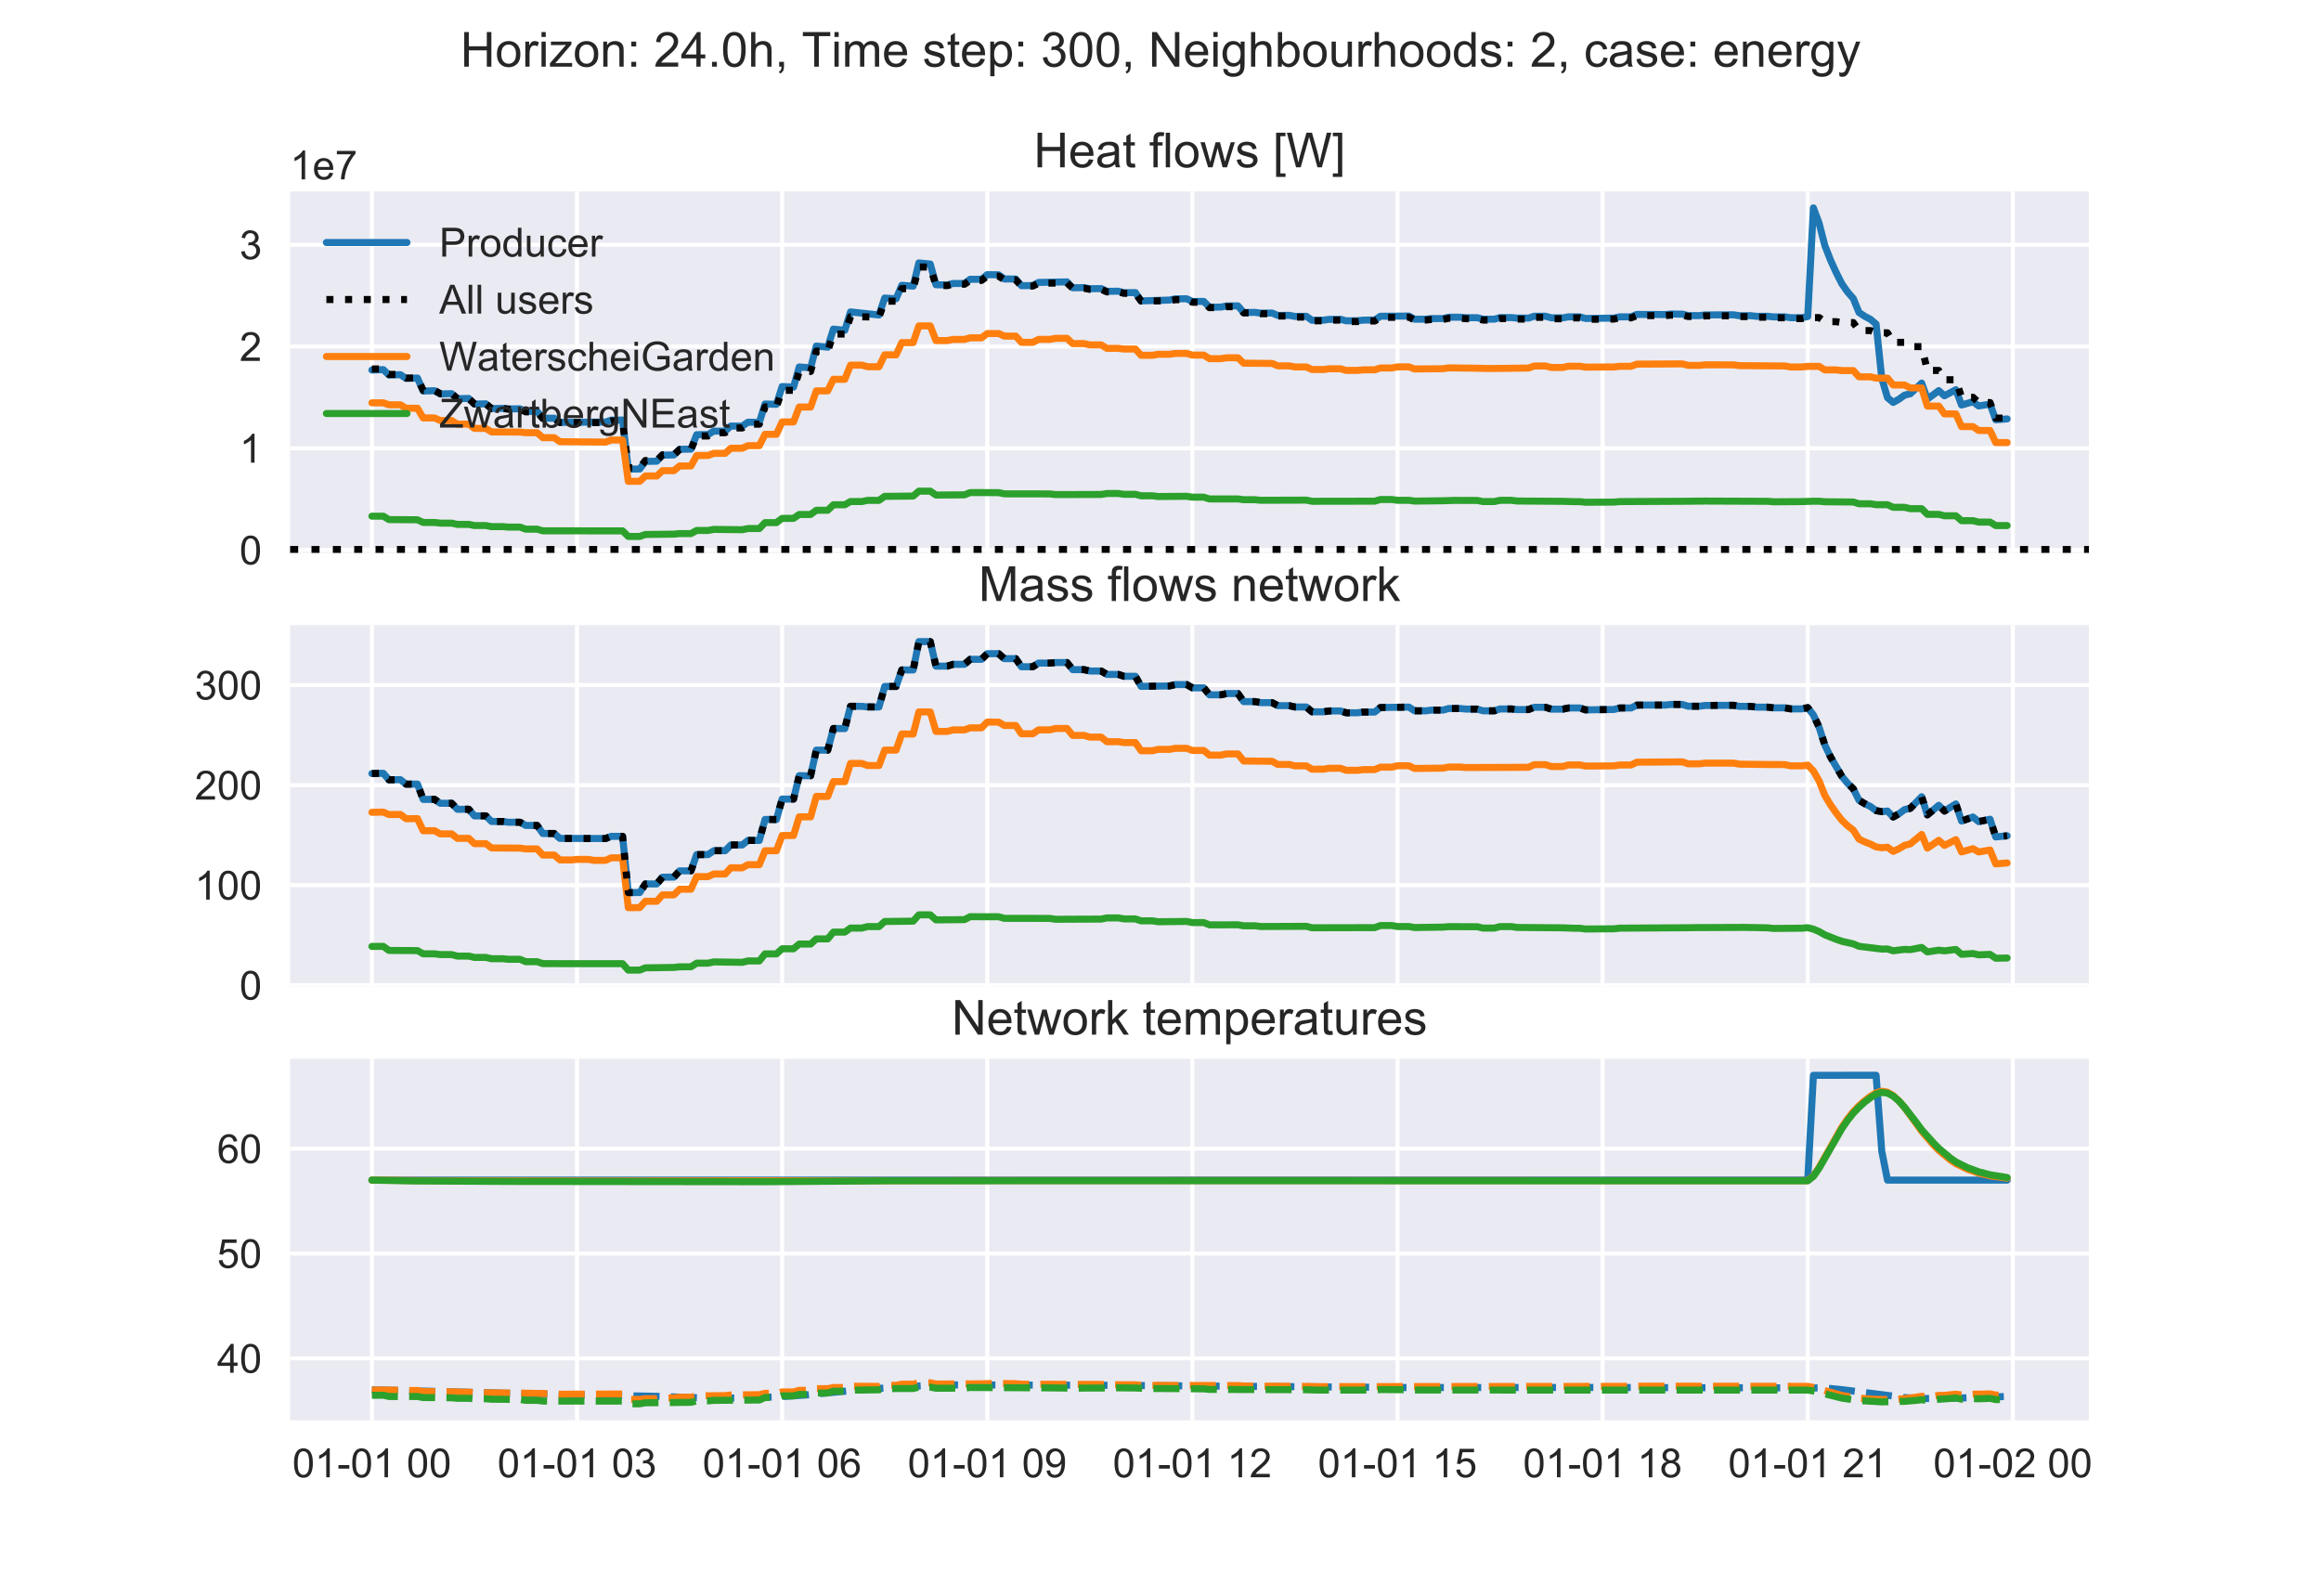 <?xml version="1.0" encoding="utf-8" standalone="no"?>
<!DOCTYPE svg PUBLIC "-//W3C//DTD SVG 1.1//EN"
  "http://www.w3.org/Graphics/SVG/1.1/DTD/svg11.dtd">
<!-- Created with matplotlib (https://matplotlib.org/) -->
<svg height="396pt" version="1.1" viewBox="0 0 576 396" width="576pt" xmlns="http://www.w3.org/2000/svg" xmlns:xlink="http://www.w3.org/1999/xlink">
 <defs>
  <style type="text/css">
*{stroke-linecap:butt;stroke-linejoin:round;}
  </style>
 </defs>
 <g id="figure_1">
  <g id="patch_1">
   <path d="M 0 396 
L 576 396 
L 576 0 
L 0 0 
z
" style="fill:#ffffff;"/>
  </g>
  <g id="axes_1">
   <g id="patch_2">
    <path d="M 72 137.202 
L 518.4 137.202 
L 518.4 47.52 
L 72 47.52 
z
" style="fill:#eaeaf2;"/>
   </g>
   <g id="matplotlib.axis_1">
    <g id="xtick_1">
     <g id="line2d_1">
      <path clip-path="url(#p88abb19b55)" d="M 92.291 137.202 
L 92.291 47.52 
" style="fill:none;stroke:#ffffff;stroke-linecap:round;"/>
     </g>
     <g id="line2d_2"/>
    </g>
    <g id="xtick_2">
     <g id="line2d_3">
      <path clip-path="url(#p88abb19b55)" d="M 143.195 137.202 
L 143.195 47.52 
" style="fill:none;stroke:#ffffff;stroke-linecap:round;"/>
     </g>
     <g id="line2d_4"/>
    </g>
    <g id="xtick_3">
     <g id="line2d_5">
      <path clip-path="url(#p88abb19b55)" d="M 194.099 137.202 
L 194.099 47.52 
" style="fill:none;stroke:#ffffff;stroke-linecap:round;"/>
     </g>
     <g id="line2d_6"/>
    </g>
    <g id="xtick_4">
     <g id="line2d_7">
      <path clip-path="url(#p88abb19b55)" d="M 245.003 137.202 
L 245.003 47.52 
" style="fill:none;stroke:#ffffff;stroke-linecap:round;"/>
     </g>
     <g id="line2d_8"/>
    </g>
    <g id="xtick_5">
     <g id="line2d_9">
      <path clip-path="url(#p88abb19b55)" d="M 295.907 137.202 
L 295.907 47.52 
" style="fill:none;stroke:#ffffff;stroke-linecap:round;"/>
     </g>
     <g id="line2d_10"/>
    </g>
    <g id="xtick_6">
     <g id="line2d_11">
      <path clip-path="url(#p88abb19b55)" d="M 346.811 137.202 
L 346.811 47.52 
" style="fill:none;stroke:#ffffff;stroke-linecap:round;"/>
     </g>
     <g id="line2d_12"/>
    </g>
    <g id="xtick_7">
     <g id="line2d_13">
      <path clip-path="url(#p88abb19b55)" d="M 397.715 137.202 
L 397.715 47.52 
" style="fill:none;stroke:#ffffff;stroke-linecap:round;"/>
     </g>
     <g id="line2d_14"/>
    </g>
    <g id="xtick_8">
     <g id="line2d_15">
      <path clip-path="url(#p88abb19b55)" d="M 448.619 137.202 
L 448.619 47.52 
" style="fill:none;stroke:#ffffff;stroke-linecap:round;"/>
     </g>
     <g id="line2d_16"/>
    </g>
    <g id="xtick_9">
     <g id="line2d_17">
      <path clip-path="url(#p88abb19b55)" d="M 499.523 137.202 
L 499.523 47.52 
" style="fill:none;stroke:#ffffff;stroke-linecap:round;"/>
     </g>
     <g id="line2d_18"/>
    </g>
   </g>
   <g id="matplotlib.axis_2">
    <g id="ytick_1">
     <g id="line2d_19">
      <path clip-path="url(#p88abb19b55)" d="M 72 136.487 
L 518.4 136.487 
" style="fill:none;stroke:#ffffff;stroke-linecap:round;"/>
     </g>
     <g id="line2d_20"/>
     <g id="text_1">
      <!-- 0 -->
      <defs>
       <path d="M 4.156 35.297 
Q 4.156 48 6.766 55.734 
Q 9.375 63.484 14.516 67.672 
Q 19.672 71.875 27.484 71.875 
Q 33.25 71.875 37.594 69.547 
Q 41.938 67.234 44.766 62.859 
Q 47.609 58.5 49.219 52.219 
Q 50.828 45.953 50.828 35.297 
Q 50.828 22.703 48.234 14.969 
Q 45.656 7.234 40.5 3 
Q 35.359 -1.219 27.484 -1.219 
Q 17.141 -1.219 11.234 6.203 
Q 4.156 15.141 4.156 35.297 
z
M 13.188 35.297 
Q 13.188 17.672 17.312 11.828 
Q 21.438 6 27.484 6 
Q 33.547 6 37.672 11.859 
Q 41.797 17.719 41.797 35.297 
Q 41.797 52.984 37.672 58.781 
Q 33.547 64.594 27.391 64.594 
Q 21.344 64.594 17.719 59.469 
Q 13.188 52.938 13.188 35.297 
z
" id="ArialMT-48"/>
      </defs>
      <g style="fill:#262626;" transform="translate(59.439 140.066)scale(0.1 -0.1)">
       <use xlink:href="#ArialMT-48"/>
      </g>
     </g>
    </g>
    <g id="ytick_2">
     <g id="line2d_21">
      <path clip-path="url(#p88abb19b55)" d="M 72 111.238 
L 518.4 111.238 
" style="fill:none;stroke:#ffffff;stroke-linecap:round;"/>
     </g>
     <g id="line2d_22"/>
     <g id="text_2">
      <!-- 1 -->
      <defs>
       <path d="M 37.25 0 
L 28.469 0 
L 28.469 56 
Q 25.297 52.984 20.141 49.953 
Q 14.984 46.922 10.891 45.406 
L 10.891 53.906 
Q 18.266 57.375 23.781 62.297 
Q 29.297 67.234 31.594 71.875 
L 37.25 71.875 
z
" id="ArialMT-49"/>
      </defs>
      <g style="fill:#262626;" transform="translate(59.439 114.817)scale(0.1 -0.1)">
       <use xlink:href="#ArialMT-49"/>
      </g>
     </g>
    </g>
    <g id="ytick_3">
     <g id="line2d_23">
      <path clip-path="url(#p88abb19b55)" d="M 72 85.988 
L 518.4 85.988 
" style="fill:none;stroke:#ffffff;stroke-linecap:round;"/>
     </g>
     <g id="line2d_24"/>
     <g id="text_3">
      <!-- 2 -->
      <defs>
       <path d="M 50.344 8.453 
L 50.344 0 
L 3.031 0 
Q 2.938 3.172 4.047 6.109 
Q 5.859 10.938 9.828 15.625 
Q 13.812 20.312 21.344 26.469 
Q 33.016 36.031 37.109 41.625 
Q 41.219 47.219 41.219 52.203 
Q 41.219 57.422 37.469 61 
Q 33.734 64.594 27.734 64.594 
Q 21.391 64.594 17.578 60.781 
Q 13.766 56.984 13.719 50.25 
L 4.688 51.172 
Q 5.609 61.281 11.656 66.578 
Q 17.719 71.875 27.938 71.875 
Q 38.234 71.875 44.234 66.156 
Q 50.25 60.453 50.25 52 
Q 50.25 47.703 48.484 43.547 
Q 46.734 39.406 42.656 34.812 
Q 38.578 30.219 29.109 22.219 
Q 21.188 15.578 18.938 13.203 
Q 16.703 10.844 15.234 8.453 
z
" id="ArialMT-50"/>
      </defs>
      <g style="fill:#262626;" transform="translate(59.439 89.567)scale(0.1 -0.1)">
       <use xlink:href="#ArialMT-50"/>
      </g>
     </g>
    </g>
    <g id="ytick_4">
     <g id="line2d_25">
      <path clip-path="url(#p88abb19b55)" d="M 72 60.739 
L 518.4 60.739 
" style="fill:none;stroke:#ffffff;stroke-linecap:round;"/>
     </g>
     <g id="line2d_26"/>
     <g id="text_4">
      <!-- 3 -->
      <defs>
       <path d="M 4.203 18.891 
L 12.984 20.062 
Q 14.5 12.594 18.141 9.297 
Q 21.781 6 27 6 
Q 33.203 6 37.469 10.297 
Q 41.75 14.594 41.75 20.953 
Q 41.75 27 37.797 30.922 
Q 33.844 34.859 27.734 34.859 
Q 25.25 34.859 21.531 33.891 
L 22.516 41.609 
Q 23.391 41.5 23.922 41.5 
Q 29.547 41.5 34.031 44.422 
Q 38.531 47.359 38.531 53.469 
Q 38.531 58.297 35.25 61.469 
Q 31.984 64.656 26.812 64.656 
Q 21.688 64.656 18.266 61.422 
Q 14.844 58.203 13.875 51.766 
L 5.078 53.328 
Q 6.688 62.156 12.391 67.016 
Q 18.109 71.875 26.609 71.875 
Q 32.469 71.875 37.391 69.359 
Q 42.328 66.844 44.938 62.5 
Q 47.562 58.156 47.562 53.266 
Q 47.562 48.641 45.062 44.828 
Q 42.578 41.016 37.703 38.766 
Q 44.047 37.312 47.562 32.688 
Q 51.078 28.078 51.078 21.141 
Q 51.078 11.766 44.234 5.25 
Q 37.406 -1.266 26.953 -1.266 
Q 17.531 -1.266 11.297 4.344 
Q 5.078 9.969 4.203 18.891 
z
" id="ArialMT-51"/>
      </defs>
      <g style="fill:#262626;" transform="translate(59.439 64.318)scale(0.1 -0.1)">
       <use xlink:href="#ArialMT-51"/>
      </g>
     </g>
    </g>
    <g id="text_5">
     <!-- 1e7 -->
     <defs>
      <path d="M 42.094 16.703 
L 51.172 15.578 
Q 49.031 7.625 43.219 3.219 
Q 37.406 -1.172 28.375 -1.172 
Q 17 -1.172 10.328 5.828 
Q 3.656 12.844 3.656 25.484 
Q 3.656 38.578 10.391 45.797 
Q 17.141 53.031 27.875 53.031 
Q 38.281 53.031 44.875 45.953 
Q 51.469 38.875 51.469 26.031 
Q 51.469 25.25 51.422 23.688 
L 12.75 23.688 
Q 13.234 15.141 17.578 10.594 
Q 21.922 6.062 28.422 6.062 
Q 33.25 6.062 36.672 8.594 
Q 40.094 11.141 42.094 16.703 
z
M 13.234 30.906 
L 42.188 30.906 
Q 41.609 37.453 38.875 40.719 
Q 34.672 45.797 27.984 45.797 
Q 21.922 45.797 17.797 41.75 
Q 13.672 37.703 13.234 30.906 
z
" id="ArialMT-101"/>
      <path d="M 4.734 62.203 
L 4.734 70.656 
L 51.078 70.656 
L 51.078 63.812 
Q 44.234 56.547 37.516 44.484 
Q 30.812 32.422 27.156 19.672 
Q 24.516 10.688 23.781 0 
L 14.75 0 
Q 14.891 8.453 18.062 20.406 
Q 21.234 32.375 27.172 43.484 
Q 33.109 54.594 39.797 62.203 
z
" id="ArialMT-55"/>
     </defs>
     <g style="fill:#262626;" transform="translate(72 44.52)scale(0.1 -0.1)">
      <use xlink:href="#ArialMT-49"/>
      <use x="55.615" xlink:href="#ArialMT-101"/>
      <use x="111.23" xlink:href="#ArialMT-55"/>
     </g>
    </g>
   </g>
   <g id="line2d_27">
    <path clip-path="url(#p88abb19b55)" d="M 92.291 91.825 
L 95.119 91.729 
L 96.533 93.081 
L 99.361 92.982 
L 100.775 93.905 
L 103.603 93.817 
L 105.017 97.038 
L 107.845 96.956 
L 109.259 97.766 
L 112.087 97.69 
L 113.501 98.941 
L 116.329 98.876 
L 117.743 100.27 
L 120.571 100.212 
L 121.985 101.391 
L 124.813 101.339 
L 126.227 101.486 
L 129.055 101.442 
L 130.469 102.114 
L 133.297 102.082 
L 134.711 103.805 
L 137.539 103.775 
L 138.953 104.823 
L 150.265 104.738 
L 151.679 104.252 
L 154.507 104.236 
L 155.921 116.417 
L 158.749 116.387 
L 160.163 114.501 
L 162.991 114.451 
L 164.405 112.956 
L 167.233 112.899 
L 168.647 111.497 
L 171.475 111.448 
L 172.889 107.87 
L 175.717 107.845 
L 177.131 106.979 
L 179.959 106.985 
L 181.373 105.725 
L 184.201 105.756 
L 185.615 104.773 
L 188.443 104.817 
L 189.857 100.254 
L 192.685 100.335 
L 194.099 95.923 
L 196.927 96.061 
L 198.341 91.064 
L 201.169 91.275 
L 202.583 85.867 
L 205.411 86.151 
L 206.825 81.667 
L 209.653 81.978 
L 211.067 77.403 
L 218.137 78.167 
L 219.551 73.957 
L 222.379 74.143 
L 223.793 70.802 
L 226.621 71.009 
L 228.035 65.243 
L 230.863 65.526 
L 232.277 70.659 
L 235.105 70.714 
L 236.519 70.35 
L 239.347 70.336 
L 240.761 69.303 
L 243.589 69.309 
L 245.003 68.156 
L 247.831 68.196 
L 249.245 69.23 
L 252.073 69.239 
L 253.487 70.898 
L 256.315 70.855 
L 257.729 70.088 
L 264.799 69.952 
L 266.213 71.408 
L 269.041 71.379 
L 270.455 71.65 
L 273.283 71.616 
L 274.697 72.297 
L 277.525 72.26 
L 278.939 72.635 
L 281.767 72.605 
L 283.181 74.67 
L 290.251 74.461 
L 291.665 74.161 
L 294.493 74.145 
L 295.907 74.818 
L 298.735 74.802 
L 300.149 76.24 
L 302.977 76.203 
L 304.391 75.927 
L 307.219 75.9 
L 308.633 77.557 
L 311.461 77.516 
L 312.875 77.714 
L 315.703 77.677 
L 317.117 78.286 
L 319.945 78.252 
L 321.359 78.52 
L 324.187 78.493 
L 325.601 79.482 
L 328.429 79.451 
L 329.843 79.255 
L 332.671 79.234 
L 334.085 79.611 
L 336.913 79.594 
L 338.327 79.436 
L 341.155 79.427 
L 342.569 78.482 
L 349.639 78.429 
L 351.053 79.209 
L 353.881 79.208 
L 355.295 79.054 
L 358.123 79.049 
L 359.537 78.718 
L 362.365 78.72 
L 363.779 78.843 
L 366.607 78.845 
L 368.021 79.207 
L 370.849 79.203 
L 372.263 78.813 
L 375.091 78.813 
L 376.505 78.94 
L 379.333 78.942 
L 380.747 78.471 
L 383.575 78.481 
L 384.989 78.874 
L 387.817 78.876 
L 389.231 78.629 
L 392.059 78.632 
L 393.473 79.029 
L 400.543 78.937 
L 401.957 78.623 
L 404.785 78.626 
L 406.199 78.031 
L 413.269 78.058 
L 414.683 77.94 
L 417.511 77.95 
L 418.925 78.317 
L 421.753 78.316 
L 423.167 78.153 
L 430.237 78.122 
L 431.651 78.345 
L 434.479 78.341 
L 435.893 78.499 
L 438.721 78.493 
L 440.135 78.641 
L 442.963 78.634 
L 444.377 78.841 
L 447.205 78.83 
L 448.619 78.556 
L 450.033 51.596 
L 451.447 55.403 
L 452.861 60.908 
L 454.275 64.55 
L 455.689 67.642 
L 457.103 70.437 
L 458.517 72.457 
L 459.931 74.069 
L 461.345 77.538 
L 462.759 78.483 
L 464.173 79.231 
L 465.587 80.422 
L 467.001 93.907 
L 468.415 98.681 
L 469.829 99.867 
L 471.243 99.075 
L 472.657 98.052 
L 474.071 97.718 
L 476.899 95.064 
L 478.313 99.038 
L 481.141 96.938 
L 482.555 98.216 
L 485.383 96.71 
L 486.797 100.506 
L 489.625 99.693 
L 491.039 100.74 
L 493.867 100.285 
L 495.281 104.173 
L 498.109 103.955 
L 498.109 103.955 
" style="fill:none;stroke:#1f77b4;stroke-linecap:round;stroke-width:1.75;"/>
   </g>
   <g id="line2d_28">
    <path clip-path="url(#p88abb19b55)" d="M 92.291 91.567 
L 95.119 91.567 
L 96.533 92.908 
L 99.361 92.908 
L 100.775 93.813 
L 103.603 93.813 
L 105.017 96.881 
L 107.845 96.881 
L 109.259 97.682 
L 112.087 97.682 
L 113.501 98.897 
L 116.329 98.897 
L 117.743 100.239 
L 120.571 100.239 
L 121.985 101.379 
L 124.813 101.379 
L 126.227 101.544 
L 129.055 101.544 
L 130.469 102.211 
L 133.297 102.211 
L 134.711 103.855 
L 137.539 103.855 
L 138.953 104.852 
L 150.265 104.887 
L 151.679 104.448 
L 154.507 104.448 
L 155.921 116.085 
L 158.749 116.085 
L 160.163 114.271 
L 162.991 114.271 
L 164.405 112.865 
L 167.233 112.865 
L 168.647 111.558 
L 171.475 111.558 
L 172.889 108.194 
L 175.717 108.194 
L 177.131 107.383 
L 179.959 107.383 
L 181.373 106.206 
L 184.201 106.206 
L 185.615 105.266 
L 188.443 105.266 
L 189.857 100.979 
L 192.685 100.979 
L 194.099 96.854 
L 196.927 96.854 
L 198.341 92.189 
L 201.169 92.189 
L 202.583 87.134 
L 205.411 87.134 
L 206.825 82.894 
L 209.653 82.894 
L 211.067 78.584 
L 218.137 78.686 
L 219.551 74.747 
L 222.379 74.747 
L 223.793 71.624 
L 226.621 71.624 
L 228.035 66.265 
L 230.863 66.265 
L 232.277 70.874 
L 235.105 70.874 
L 236.519 70.54 
L 239.347 70.54 
L 240.761 69.587 
L 243.589 69.587 
L 245.003 68.527 
L 247.831 68.527 
L 249.245 69.463 
L 252.073 69.463 
L 253.487 70.985 
L 256.315 70.985 
L 257.729 70.303 
L 264.799 70.204 
L 266.213 71.539 
L 269.041 71.539 
L 270.455 71.801 
L 273.283 71.801 
L 274.697 72.433 
L 277.525 72.433 
L 278.939 72.796 
L 281.767 72.796 
L 283.181 74.715 
L 290.251 74.641 
L 291.665 74.378 
L 294.493 74.378 
L 295.907 75.005 
L 298.735 75.005 
L 300.149 76.345 
L 302.977 76.345 
L 304.391 76.107 
L 307.219 76.107 
L 308.633 77.646 
L 311.461 77.646 
L 312.875 77.85 
L 315.703 77.85 
L 317.117 78.425 
L 319.945 78.425 
L 321.359 78.684 
L 324.187 78.684 
L 325.601 79.613 
L 328.429 79.613 
L 329.843 79.446 
L 332.671 79.446 
L 334.085 79.799 
L 336.913 79.799 
L 338.327 79.66 
L 341.155 79.66 
L 342.569 78.783 
L 349.639 78.705 
L 351.053 79.42 
L 353.881 79.42 
L 355.295 79.28 
L 358.123 79.28 
L 359.537 78.975 
L 362.365 78.975 
L 363.779 79.087 
L 366.607 79.087 
L 368.021 79.426 
L 370.849 79.426 
L 372.263 79.063 
L 375.091 79.063 
L 376.505 79.183 
L 379.333 79.183 
L 380.747 78.751 
L 383.575 78.751 
L 384.989 79.108 
L 387.817 79.108 
L 389.231 78.883 
L 392.059 78.883 
L 393.473 79.251 
L 400.543 79.173 
L 401.957 78.882 
L 404.785 78.882 
L 406.199 78.332 
L 413.269 78.322 
L 414.683 78.208 
L 417.511 78.208 
L 418.925 78.541 
L 421.753 78.541 
L 423.167 78.393 
L 430.237 78.365 
L 431.651 78.57 
L 434.479 78.57 
L 435.893 78.719 
L 438.721 78.719 
L 440.135 78.861 
L 442.963 78.861 
L 444.377 79.052 
L 447.205 79.052 
L 448.619 78.808 
L 451.447 78.808 
L 452.861 79.827 
L 455.689 79.827 
L 457.103 80.05 
L 459.931 80.05 
L 461.345 82.03 
L 464.173 82.03 
L 465.587 82.593 
L 468.415 82.593 
L 469.829 84.952 
L 472.657 84.952 
L 474.071 86.015 
L 476.899 86.015 
L 478.313 91.926 
L 481.141 91.926 
L 482.555 94.227 
L 485.383 94.227 
L 486.797 98.58 
L 489.625 98.58 
L 491.039 99.894 
L 493.867 99.894 
L 495.281 103.761 
L 498.109 103.761 
L 498.109 103.761 
" style="fill:none;stroke:#000000;stroke-dasharray:1.75,2.888;stroke-dashoffset:0;stroke-width:1.75;"/>
   </g>
   <g id="line2d_29">
    <path clip-path="url(#p88abb19b55)" d="M 92.291 99.96 
L 95.119 99.96 
L 96.533 100.457 
L 99.361 100.457 
L 100.775 101.313 
L 103.603 101.313 
L 105.017 103.715 
L 107.845 103.715 
L 109.259 104.353 
L 112.087 104.353 
L 113.501 105.251 
L 116.329 105.251 
L 117.743 106.313 
L 120.571 106.313 
L 121.985 107.179 
L 129.055 107.223 
L 130.469 107.382 
L 133.297 107.382 
L 134.711 108.617 
L 137.539 108.617 
L 138.953 109.609 
L 150.265 109.702 
L 151.679 109.192 
L 154.507 109.192 
L 155.921 119.446 
L 158.749 119.446 
L 160.163 118.123 
L 162.991 118.123 
L 164.405 116.805 
L 167.233 116.805 
L 168.647 115.633 
L 171.475 115.633 
L 172.889 113.041 
L 175.717 113.041 
L 177.131 112.497 
L 179.959 112.497 
L 181.373 111.236 
L 184.201 111.236 
L 185.615 110.591 
L 188.443 110.591 
L 189.857 107.774 
L 192.685 107.774 
L 194.099 104.708 
L 196.927 104.708 
L 198.341 101.01 
L 201.169 101.01 
L 202.583 96.995 
L 205.411 96.995 
L 206.825 94.121 
L 209.653 94.121 
L 211.067 90.613 
L 213.895 90.613 
L 215.309 91.004 
L 218.137 91.004 
L 219.551 88.063 
L 222.379 88.063 
L 223.793 85.011 
L 226.621 85.011 
L 228.035 80.873 
L 230.863 80.873 
L 232.277 84.51 
L 235.105 84.51 
L 236.519 84.228 
L 239.347 84.228 
L 240.761 83.838 
L 243.589 83.838 
L 245.003 82.767 
L 247.831 82.767 
L 249.245 83.401 
L 252.073 83.401 
L 253.487 84.955 
L 256.315 84.955 
L 257.729 84.223 
L 260.557 84.223 
L 261.971 83.956 
L 264.799 83.956 
L 266.213 85.268 
L 269.041 85.268 
L 270.455 85.59 
L 273.283 85.59 
L 274.697 86.451 
L 277.525 86.451 
L 278.939 86.618 
L 281.767 86.618 
L 283.181 88.167 
L 286.009 88.167 
L 287.423 87.913 
L 290.251 87.913 
L 291.665 87.711 
L 294.493 87.711 
L 295.907 88.114 
L 298.735 88.114 
L 300.149 89.009 
L 302.977 89.009 
L 304.391 88.781 
L 307.219 88.781 
L 308.633 90.126 
L 315.703 90.189 
L 317.117 90.79 
L 319.945 90.79 
L 321.359 91.062 
L 324.187 91.062 
L 325.601 91.704 
L 328.429 91.704 
L 329.843 91.519 
L 332.671 91.519 
L 334.085 91.919 
L 336.913 91.919 
L 338.327 91.779 
L 341.155 91.779 
L 342.569 91.31 
L 345.397 91.31 
L 346.811 91.042 
L 349.639 91.042 
L 351.053 91.56 
L 358.123 91.5 
L 359.537 91.287 
L 366.607 91.382 
L 369.435 91.453 
L 375.091 91.389 
L 379.333 91.336 
L 380.747 90.829 
L 383.575 90.829 
L 384.989 91.19 
L 387.817 91.19 
L 389.231 90.878 
L 392.059 90.878 
L 393.473 91.102 
L 400.543 91.063 
L 401.957 90.896 
L 404.785 90.896 
L 406.199 90.361 
L 417.511 90.298 
L 418.925 90.669 
L 421.753 90.669 
L 423.167 90.536 
L 430.237 90.541 
L 431.651 90.734 
L 442.963 90.821 
L 444.377 91.063 
L 447.205 91.063 
L 448.619 90.912 
L 451.447 90.912 
L 452.861 91.795 
L 455.689 91.795 
L 457.103 91.957 
L 459.931 91.957 
L 461.345 93.507 
L 464.173 93.507 
L 465.587 93.839 
L 468.415 93.839 
L 469.829 95.544 
L 472.657 95.544 
L 474.071 96.269 
L 476.899 96.269 
L 478.313 100.771 
L 481.141 100.771 
L 482.555 102.718 
L 485.383 102.718 
L 486.797 105.861 
L 489.625 105.861 
L 491.039 106.826 
L 493.867 106.826 
L 495.281 109.829 
L 498.109 109.829 
L 498.109 109.829 
" style="fill:none;stroke:#ff7f0e;stroke-linecap:round;stroke-width:1.75;"/>
   </g>
   <g id="line2d_30">
    <path clip-path="url(#p88abb19b55)" d="M 92.291 128.095 
L 95.119 128.095 
L 96.533 128.938 
L 103.603 128.988 
L 105.017 129.653 
L 107.845 129.653 
L 109.259 129.816 
L 112.087 129.816 
L 113.501 130.134 
L 116.329 130.134 
L 117.743 130.414 
L 120.571 130.414 
L 121.985 130.688 
L 124.813 130.688 
L 126.227 130.809 
L 129.055 130.809 
L 130.469 131.317 
L 133.297 131.317 
L 134.711 131.726 
L 154.507 131.744 
L 155.921 133.126 
L 158.749 133.126 
L 160.163 132.635 
L 167.233 132.548 
L 168.647 132.413 
L 171.475 132.413 
L 172.889 131.641 
L 175.717 131.641 
L 177.131 131.373 
L 184.201 131.458 
L 185.615 131.163 
L 188.443 131.163 
L 189.857 129.693 
L 192.685 129.693 
L 194.099 128.634 
L 196.927 128.634 
L 198.341 127.666 
L 201.169 127.666 
L 202.583 126.627 
L 205.411 126.627 
L 206.825 125.261 
L 209.653 125.261 
L 211.067 124.459 
L 213.895 124.459 
L 215.309 124.169 
L 218.137 124.169 
L 219.551 123.172 
L 226.621 123.101 
L 228.035 121.88 
L 230.863 121.88 
L 232.277 122.851 
L 239.347 122.799 
L 240.761 122.236 
L 247.831 122.248 
L 249.245 122.549 
L 260.557 122.568 
L 261.971 122.735 
L 273.283 122.698 
L 274.697 122.47 
L 277.525 122.47 
L 278.939 122.665 
L 281.767 122.665 
L 283.181 123.035 
L 286.009 123.035 
L 287.423 123.215 
L 294.493 123.154 
L 295.907 123.378 
L 298.735 123.378 
L 300.149 123.823 
L 307.219 123.814 
L 308.633 124.007 
L 311.461 124.007 
L 312.875 124.149 
L 324.187 124.109 
L 325.601 124.396 
L 341.155 124.369 
L 342.569 123.96 
L 345.397 123.96 
L 346.811 124.151 
L 349.639 124.151 
L 351.053 124.348 
L 358.123 124.268 
L 360.951 124.175 
L 366.607 124.193 
L 368.021 124.46 
L 370.849 124.46 
L 372.263 124.161 
L 375.091 124.161 
L 376.505 124.334 
L 387.817 124.406 
L 390.645 124.493 
L 392.059 124.493 
L 393.473 124.636 
L 400.543 124.598 
L 401.957 124.474 
L 417.511 124.397 
L 423.167 124.344 
L 438.721 124.405 
L 440.135 124.527 
L 447.205 124.476 
L 450.033 124.384 
L 451.447 124.384 
L 452.861 124.52 
L 459.931 124.58 
L 461.345 125.011 
L 464.173 125.011 
L 465.587 125.241 
L 468.415 125.241 
L 469.829 125.895 
L 472.657 125.895 
L 474.071 126.233 
L 476.899 126.233 
L 478.313 127.642 
L 481.141 127.642 
L 482.555 127.996 
L 485.383 127.996 
L 486.797 129.206 
L 489.625 129.206 
L 491.039 129.555 
L 493.867 129.555 
L 495.281 130.419 
L 498.109 130.419 
L 498.109 130.419 
" style="fill:none;stroke:#2ca02c;stroke-linecap:round;stroke-width:1.75;"/>
   </g>
   <g id="line2d_31">
    <path clip-path="url(#p88abb19b55)" d="M 72 136.487 
L 518.4 136.487 
" style="fill:none;stroke:#000000;stroke-dasharray:2,3.3;stroke-dashoffset:0;stroke-width:2;"/>
   </g>
   <g id="patch_3">
    <path d="M 72 137.202 
L 72 47.52 
" style="fill:none;"/>
   </g>
   <g id="patch_4">
    <path d="M 518.4 137.202 
L 518.4 47.52 
" style="fill:none;"/>
   </g>
   <g id="patch_5">
    <path d="M 72 137.202 
L 518.4 137.202 
" style="fill:none;"/>
   </g>
   <g id="patch_6">
    <path d="M 72 47.52 
L 518.4 47.52 
" style="fill:none;"/>
   </g>
   <g id="text_6">
    <!-- Heat flows [W] -->
    <defs>
     <path d="M 8.016 0 
L 8.016 71.578 
L 17.484 71.578 
L 17.484 42.188 
L 54.688 42.188 
L 54.688 71.578 
L 64.156 71.578 
L 64.156 0 
L 54.688 0 
L 54.688 33.734 
L 17.484 33.734 
L 17.484 0 
z
" id="ArialMT-72"/>
     <path d="M 40.438 6.391 
Q 35.547 2.25 31.031 0.531 
Q 26.516 -1.172 21.344 -1.172 
Q 12.797 -1.172 8.203 3 
Q 3.609 7.172 3.609 13.672 
Q 3.609 17.484 5.344 20.625 
Q 7.078 23.781 9.891 25.688 
Q 12.703 27.594 16.219 28.562 
Q 18.797 29.25 24.031 29.891 
Q 34.672 31.156 39.703 32.906 
Q 39.75 34.719 39.75 35.203 
Q 39.75 40.578 37.25 42.781 
Q 33.891 45.75 27.25 45.75 
Q 21.047 45.75 18.094 43.578 
Q 15.141 41.406 13.719 35.891 
L 5.125 37.062 
Q 6.297 42.578 8.984 45.969 
Q 11.672 49.359 16.75 51.188 
Q 21.828 53.031 28.516 53.031 
Q 35.156 53.031 39.297 51.469 
Q 43.453 49.906 45.406 47.531 
Q 47.359 45.172 48.141 41.547 
Q 48.578 39.312 48.578 33.453 
L 48.578 21.734 
Q 48.578 9.469 49.141 6.219 
Q 49.703 2.984 51.375 0 
L 42.188 0 
Q 40.828 2.734 40.438 6.391 
z
M 39.703 26.031 
Q 34.906 24.078 25.344 22.703 
Q 19.922 21.922 17.672 20.938 
Q 15.438 19.969 14.203 18.094 
Q 12.984 16.219 12.984 13.922 
Q 12.984 10.406 15.641 8.062 
Q 18.312 5.719 23.438 5.719 
Q 28.516 5.719 32.469 7.938 
Q 36.422 10.156 38.281 14.016 
Q 39.703 17 39.703 22.797 
z
" id="ArialMT-97"/>
     <path d="M 25.781 7.859 
L 27.047 0.094 
Q 23.344 -0.688 20.406 -0.688 
Q 15.625 -0.688 12.984 0.828 
Q 10.359 2.344 9.281 4.812 
Q 8.203 7.281 8.203 15.188 
L 8.203 45.016 
L 1.766 45.016 
L 1.766 51.859 
L 8.203 51.859 
L 8.203 64.703 
L 16.938 69.969 
L 16.938 51.859 
L 25.781 51.859 
L 25.781 45.016 
L 16.938 45.016 
L 16.938 14.703 
Q 16.938 10.938 17.406 9.859 
Q 17.875 8.797 18.922 8.156 
Q 19.969 7.516 21.922 7.516 
Q 23.391 7.516 25.781 7.859 
z
" id="ArialMT-116"/>
     <path id="ArialMT-32"/>
     <path d="M 8.688 0 
L 8.688 45.016 
L 0.922 45.016 
L 0.922 51.859 
L 8.688 51.859 
L 8.688 57.375 
Q 8.688 62.594 9.625 65.141 
Q 10.891 68.562 14.078 70.672 
Q 17.281 72.797 23.047 72.797 
Q 26.766 72.797 31.25 71.922 
L 29.938 64.266 
Q 27.203 64.75 24.75 64.75 
Q 20.75 64.75 19.094 63.031 
Q 17.438 61.328 17.438 56.641 
L 17.438 51.859 
L 27.547 51.859 
L 27.547 45.016 
L 17.438 45.016 
L 17.438 0 
z
" id="ArialMT-102"/>
     <path d="M 6.391 0 
L 6.391 71.578 
L 15.188 71.578 
L 15.188 0 
z
" id="ArialMT-108"/>
     <path d="M 3.328 25.922 
Q 3.328 40.328 11.328 47.266 
Q 18.016 53.031 27.641 53.031 
Q 38.328 53.031 45.109 46.016 
Q 51.906 39.016 51.906 26.656 
Q 51.906 16.656 48.906 10.906 
Q 45.906 5.172 40.156 2 
Q 34.422 -1.172 27.641 -1.172 
Q 16.75 -1.172 10.031 5.812 
Q 3.328 12.797 3.328 25.922 
z
M 12.359 25.922 
Q 12.359 15.969 16.703 11.016 
Q 21.047 6.062 27.641 6.062 
Q 34.188 6.062 38.531 11.031 
Q 42.875 16.016 42.875 26.219 
Q 42.875 35.844 38.5 40.797 
Q 34.125 45.75 27.641 45.75 
Q 21.047 45.75 16.703 40.812 
Q 12.359 35.891 12.359 25.922 
z
" id="ArialMT-111"/>
     <path d="M 16.156 0 
L 0.297 51.859 
L 9.375 51.859 
L 17.625 21.922 
L 20.703 10.797 
Q 20.906 11.625 23.391 21.484 
L 31.641 51.859 
L 40.672 51.859 
L 48.438 21.781 
L 51.031 11.859 
L 54 21.875 
L 62.891 51.859 
L 71.438 51.859 
L 55.219 0 
L 46.094 0 
L 37.844 31.062 
L 35.844 39.891 
L 25.344 0 
z
" id="ArialMT-119"/>
     <path d="M 3.078 15.484 
L 11.766 16.844 
Q 12.5 11.625 15.844 8.844 
Q 19.188 6.062 25.203 6.062 
Q 31.25 6.062 34.172 8.516 
Q 37.109 10.984 37.109 14.312 
Q 37.109 17.281 34.516 19 
Q 32.719 20.172 25.531 21.969 
Q 15.875 24.422 12.141 26.203 
Q 8.406 27.984 6.469 31.125 
Q 4.547 34.281 4.547 38.094 
Q 4.547 41.547 6.125 44.5 
Q 7.719 47.469 10.453 49.422 
Q 12.5 50.922 16.031 51.969 
Q 19.578 53.031 23.641 53.031 
Q 29.734 53.031 34.344 51.266 
Q 38.969 49.516 41.156 46.5 
Q 43.359 43.5 44.188 38.484 
L 35.594 37.312 
Q 35.016 41.312 32.203 43.547 
Q 29.391 45.797 24.266 45.797 
Q 18.219 45.797 15.625 43.797 
Q 13.031 41.797 13.031 39.109 
Q 13.031 37.406 14.109 36.031 
Q 15.188 34.625 17.484 33.688 
Q 18.797 33.203 25.25 31.453 
Q 34.578 28.953 38.25 27.359 
Q 41.938 25.781 44.031 22.75 
Q 46.141 19.734 46.141 15.234 
Q 46.141 10.844 43.578 6.953 
Q 41.016 3.078 36.172 0.953 
Q 31.344 -1.172 25.25 -1.172 
Q 15.141 -1.172 9.844 3.031 
Q 4.547 7.234 3.078 15.484 
z
" id="ArialMT-115"/>
     <path d="M 6.781 -19.875 
L 6.781 71.578 
L 26.172 71.578 
L 26.172 64.312 
L 15.578 64.312 
L 15.578 -12.594 
L 26.172 -12.594 
L 26.172 -19.875 
z
" id="ArialMT-91"/>
     <path d="M 20.219 0 
L 1.219 71.578 
L 10.938 71.578 
L 21.828 24.656 
Q 23.578 17.281 24.859 10.016 
Q 27.594 21.484 28.078 23.25 
L 41.703 71.578 
L 53.125 71.578 
L 63.375 35.359 
Q 67.234 21.875 68.953 10.016 
Q 70.312 16.797 72.516 25.594 
L 83.734 71.578 
L 93.266 71.578 
L 73.641 0 
L 64.5 0 
L 49.422 54.547 
Q 47.516 61.375 47.172 62.938 
Q 46.047 58.016 45.062 54.547 
L 29.891 0 
z
" id="ArialMT-87"/>
     <path d="M 21.297 -19.875 
L 1.906 -19.875 
L 1.906 -12.594 
L 12.5 -12.594 
L 12.5 64.312 
L 1.906 64.312 
L 1.906 71.578 
L 21.297 71.578 
z
" id="ArialMT-93"/>
    </defs>
    <g style="fill:#262626;" transform="translate(256.526 41.52)scale(0.12 -0.12)">
     <use xlink:href="#ArialMT-72"/>
     <use x="72.217" xlink:href="#ArialMT-101"/>
     <use x="127.832" xlink:href="#ArialMT-97"/>
     <use x="183.447" xlink:href="#ArialMT-116"/>
     <use x="211.23" xlink:href="#ArialMT-32"/>
     <use x="239.014" xlink:href="#ArialMT-102"/>
     <use x="266.797" xlink:href="#ArialMT-108"/>
     <use x="289.014" xlink:href="#ArialMT-111"/>
     <use x="344.629" xlink:href="#ArialMT-119"/>
     <use x="416.846" xlink:href="#ArialMT-115"/>
     <use x="466.846" xlink:href="#ArialMT-32"/>
     <use x="494.629" xlink:href="#ArialMT-91"/>
     <use x="522.412" xlink:href="#ArialMT-87"/>
     <use x="616.797" xlink:href="#ArialMT-93"/>
    </g>
   </g>
   <g id="legend_1">
    <g id="line2d_32">
     <path d="M 81 60.178 
L 101 60.178 
" style="fill:none;stroke:#1f77b4;stroke-linecap:round;stroke-width:1.75;"/>
    </g>
    <g id="line2d_33"/>
    <g id="text_7">
     <!-- Producer -->
     <defs>
      <path d="M 7.719 0 
L 7.719 71.578 
L 34.719 71.578 
Q 41.844 71.578 45.609 70.906 
Q 50.875 70.016 54.438 67.547 
Q 58.016 65.094 60.188 60.641 
Q 62.359 56.203 62.359 50.875 
Q 62.359 41.75 56.547 35.422 
Q 50.734 29.109 35.547 29.109 
L 17.188 29.109 
L 17.188 0 
z
M 17.188 37.547 
L 35.688 37.547 
Q 44.875 37.547 48.734 40.969 
Q 52.594 44.391 52.594 50.594 
Q 52.594 55.078 50.312 58.266 
Q 48.047 61.469 44.344 62.5 
Q 41.938 63.141 35.5 63.141 
L 17.188 63.141 
z
" id="ArialMT-80"/>
      <path d="M 6.5 0 
L 6.5 51.859 
L 14.406 51.859 
L 14.406 44 
Q 17.438 49.516 20 51.266 
Q 22.562 53.031 25.641 53.031 
Q 30.078 53.031 34.672 50.203 
L 31.641 42.047 
Q 28.422 43.953 25.203 43.953 
Q 22.312 43.953 20.016 42.219 
Q 17.719 40.484 16.75 37.406 
Q 15.281 32.719 15.281 27.156 
L 15.281 0 
z
" id="ArialMT-114"/>
      <path d="M 40.234 0 
L 40.234 6.547 
Q 35.297 -1.172 25.734 -1.172 
Q 19.531 -1.172 14.328 2.25 
Q 9.125 5.672 6.266 11.797 
Q 3.422 17.922 3.422 25.875 
Q 3.422 33.641 6 39.969 
Q 8.594 46.297 13.766 49.656 
Q 18.953 53.031 25.344 53.031 
Q 30.031 53.031 33.688 51.047 
Q 37.359 49.078 39.656 45.906 
L 39.656 71.578 
L 48.391 71.578 
L 48.391 0 
z
M 12.453 25.875 
Q 12.453 15.922 16.641 10.984 
Q 20.844 6.062 26.562 6.062 
Q 32.328 6.062 36.344 10.766 
Q 40.375 15.484 40.375 25.141 
Q 40.375 35.797 36.266 40.766 
Q 32.172 45.75 26.172 45.75 
Q 20.312 45.75 16.375 40.969 
Q 12.453 36.188 12.453 25.875 
z
" id="ArialMT-100"/>
      <path d="M 40.578 0 
L 40.578 7.625 
Q 34.516 -1.172 24.125 -1.172 
Q 19.531 -1.172 15.547 0.578 
Q 11.578 2.344 9.641 5 
Q 7.719 7.672 6.938 11.531 
Q 6.391 14.109 6.391 19.734 
L 6.391 51.859 
L 15.188 51.859 
L 15.188 23.094 
Q 15.188 16.219 15.719 13.812 
Q 16.547 10.359 19.234 8.375 
Q 21.922 6.391 25.875 6.391 
Q 29.828 6.391 33.297 8.422 
Q 36.766 10.453 38.203 13.938 
Q 39.656 17.438 39.656 24.078 
L 39.656 51.859 
L 48.438 51.859 
L 48.438 0 
z
" id="ArialMT-117"/>
      <path d="M 40.438 19 
L 49.078 17.875 
Q 47.656 8.938 41.812 3.875 
Q 35.984 -1.172 27.484 -1.172 
Q 16.844 -1.172 10.375 5.781 
Q 3.906 12.75 3.906 25.734 
Q 3.906 34.125 6.688 40.422 
Q 9.469 46.734 15.156 49.875 
Q 20.844 53.031 27.547 53.031 
Q 35.984 53.031 41.359 48.75 
Q 46.734 44.484 48.25 36.625 
L 39.703 35.297 
Q 38.484 40.531 35.375 43.156 
Q 32.281 45.797 27.875 45.797 
Q 21.234 45.797 17.078 41.031 
Q 12.938 36.281 12.938 25.984 
Q 12.938 15.531 16.938 10.797 
Q 20.953 6.062 27.391 6.062 
Q 32.562 6.062 36.031 9.234 
Q 39.5 12.406 40.438 19 
z
" id="ArialMT-99"/>
     </defs>
     <g style="fill:#262626;" transform="translate(109 63.678)scale(0.1 -0.1)">
      <use xlink:href="#ArialMT-80"/>
      <use x="66.699" xlink:href="#ArialMT-114"/>
      <use x="100" xlink:href="#ArialMT-111"/>
      <use x="155.615" xlink:href="#ArialMT-100"/>
      <use x="211.23" xlink:href="#ArialMT-117"/>
      <use x="266.846" xlink:href="#ArialMT-99"/>
      <use x="316.846" xlink:href="#ArialMT-101"/>
      <use x="372.461" xlink:href="#ArialMT-114"/>
     </g>
    </g>
    <g id="line2d_34">
     <path d="M 81 74.323 
L 101 74.323 
" style="fill:none;stroke:#000000;stroke-dasharray:1.75,2.888;stroke-dashoffset:0;stroke-width:1.75;"/>
    </g>
    <g id="line2d_35"/>
    <g id="text_8">
     <!-- All users -->
     <defs>
      <path d="M -0.141 0 
L 27.344 71.578 
L 37.547 71.578 
L 66.844 0 
L 56.062 0 
L 47.703 21.688 
L 17.781 21.688 
L 9.906 0 
z
M 20.516 29.391 
L 44.781 29.391 
L 37.312 49.219 
Q 33.891 58.25 32.234 64.062 
Q 30.859 57.172 28.375 50.391 
z
" id="ArialMT-65"/>
     </defs>
     <g style="fill:#262626;" transform="translate(109 77.823)scale(0.1 -0.1)">
      <use xlink:href="#ArialMT-65"/>
      <use x="66.699" xlink:href="#ArialMT-108"/>
      <use x="88.916" xlink:href="#ArialMT-108"/>
      <use x="111.133" xlink:href="#ArialMT-32"/>
      <use x="138.916" xlink:href="#ArialMT-117"/>
      <use x="194.531" xlink:href="#ArialMT-115"/>
      <use x="244.531" xlink:href="#ArialMT-101"/>
      <use x="300.146" xlink:href="#ArialMT-114"/>
      <use x="333.447" xlink:href="#ArialMT-115"/>
     </g>
    </g>
    <g id="line2d_36">
     <path d="M 81 88.468 
L 101 88.468 
" style="fill:none;stroke:#ff7f0e;stroke-linecap:round;stroke-width:1.75;"/>
    </g>
    <g id="line2d_37"/>
    <g id="text_9">
     <!-- WaterscheiGarden -->
     <defs>
      <path d="M 6.594 0 
L 6.594 71.578 
L 15.375 71.578 
L 15.375 45.906 
Q 21.531 53.031 30.906 53.031 
Q 36.672 53.031 40.922 50.75 
Q 45.172 48.484 47 44.484 
Q 48.828 40.484 48.828 32.859 
L 48.828 0 
L 40.047 0 
L 40.047 32.859 
Q 40.047 39.453 37.188 42.453 
Q 34.328 45.453 29.109 45.453 
Q 25.203 45.453 21.75 43.422 
Q 18.312 41.406 16.844 37.938 
Q 15.375 34.469 15.375 28.375 
L 15.375 0 
z
" id="ArialMT-104"/>
      <path d="M 6.641 61.469 
L 6.641 71.578 
L 15.438 71.578 
L 15.438 61.469 
z
M 6.641 0 
L 6.641 51.859 
L 15.438 51.859 
L 15.438 0 
z
" id="ArialMT-105"/>
      <path d="M 41.219 28.078 
L 41.219 36.469 
L 71.531 36.531 
L 71.531 9.969 
Q 64.547 4.391 57.125 1.578 
Q 49.703 -1.219 41.891 -1.219 
Q 31.344 -1.219 22.719 3.297 
Q 14.109 7.812 9.719 16.359 
Q 5.328 24.906 5.328 35.453 
Q 5.328 45.906 9.688 54.953 
Q 14.062 64.016 22.266 68.406 
Q 30.469 72.797 41.156 72.797 
Q 48.922 72.797 55.188 70.281 
Q 61.469 67.781 65.031 63.281 
Q 68.609 58.797 70.453 51.562 
L 61.922 49.219 
Q 60.297 54.688 57.906 57.812 
Q 55.516 60.938 51.062 62.812 
Q 46.625 64.703 41.219 64.703 
Q 34.719 64.703 29.984 62.719 
Q 25.25 60.75 22.344 57.516 
Q 19.438 54.297 17.828 50.438 
Q 15.094 43.797 15.094 36.031 
Q 15.094 26.469 18.391 20.016 
Q 21.688 13.578 27.984 10.453 
Q 34.281 7.328 41.359 7.328 
Q 47.516 7.328 53.375 9.688 
Q 59.234 12.062 62.25 14.75 
L 62.25 28.078 
z
" id="ArialMT-71"/>
      <path d="M 6.594 0 
L 6.594 51.859 
L 14.5 51.859 
L 14.5 44.484 
Q 20.219 53.031 31 53.031 
Q 35.688 53.031 39.625 51.344 
Q 43.562 49.656 45.516 46.922 
Q 47.469 44.188 48.25 40.438 
Q 48.734 37.984 48.734 31.891 
L 48.734 0 
L 39.938 0 
L 39.938 31.547 
Q 39.938 36.922 38.906 39.578 
Q 37.891 42.234 35.281 43.812 
Q 32.672 45.406 29.156 45.406 
Q 23.531 45.406 19.453 41.844 
Q 15.375 38.281 15.375 28.328 
L 15.375 0 
z
" id="ArialMT-110"/>
     </defs>
     <g style="fill:#262626;" transform="translate(109 91.968)scale(0.1 -0.1)">
      <use xlink:href="#ArialMT-87"/>
      <use x="94.338" xlink:href="#ArialMT-97"/>
      <use x="149.953" xlink:href="#ArialMT-116"/>
      <use x="177.736" xlink:href="#ArialMT-101"/>
      <use x="233.352" xlink:href="#ArialMT-114"/>
      <use x="266.652" xlink:href="#ArialMT-115"/>
      <use x="316.652" xlink:href="#ArialMT-99"/>
      <use x="366.652" xlink:href="#ArialMT-104"/>
      <use x="422.268" xlink:href="#ArialMT-101"/>
      <use x="477.883" xlink:href="#ArialMT-105"/>
      <use x="500.1" xlink:href="#ArialMT-71"/>
      <use x="577.883" xlink:href="#ArialMT-97"/>
      <use x="633.498" xlink:href="#ArialMT-114"/>
      <use x="666.799" xlink:href="#ArialMT-100"/>
      <use x="722.414" xlink:href="#ArialMT-101"/>
      <use x="778.029" xlink:href="#ArialMT-110"/>
     </g>
    </g>
    <g id="line2d_38">
     <path d="M 81 102.614 
L 101 102.614 
" style="fill:none;stroke:#2ca02c;stroke-linecap:round;stroke-width:1.75;"/>
    </g>
    <g id="line2d_39"/>
    <g id="text_10">
     <!-- ZwartbergNEast -->
     <defs>
      <path d="M 2 0 
L 2 8.797 
L 38.672 54.641 
Q 42.578 59.516 46.094 63.141 
L 6.156 63.141 
L 6.156 71.578 
L 57.422 71.578 
L 57.422 63.141 
L 17.234 13.484 
L 12.891 8.453 
L 58.594 8.453 
L 58.594 0 
z
" id="ArialMT-90"/>
      <path d="M 14.703 0 
L 6.547 0 
L 6.547 71.578 
L 15.328 71.578 
L 15.328 46.047 
Q 20.906 53.031 29.547 53.031 
Q 34.328 53.031 38.594 51.094 
Q 42.875 49.172 45.625 45.672 
Q 48.391 42.188 49.953 37.25 
Q 51.516 32.328 51.516 26.703 
Q 51.516 13.375 44.922 6.094 
Q 38.328 -1.172 29.109 -1.172 
Q 19.922 -1.172 14.703 6.5 
z
M 14.594 26.312 
Q 14.594 17 17.141 12.844 
Q 21.297 6.062 28.375 6.062 
Q 34.125 6.062 38.328 11.062 
Q 42.531 16.062 42.531 25.984 
Q 42.531 36.141 38.5 40.969 
Q 34.469 45.797 28.766 45.797 
Q 23 45.797 18.797 40.797 
Q 14.594 35.797 14.594 26.312 
z
" id="ArialMT-98"/>
      <path d="M 4.984 -4.297 
L 13.531 -5.562 
Q 14.062 -9.516 16.5 -11.328 
Q 19.781 -13.766 25.438 -13.766 
Q 31.547 -13.766 34.859 -11.328 
Q 38.188 -8.891 39.359 -4.5 
Q 40.047 -1.812 39.984 6.781 
Q 34.234 0 25.641 0 
Q 14.938 0 9.078 7.719 
Q 3.219 15.438 3.219 26.219 
Q 3.219 33.641 5.906 39.906 
Q 8.594 46.188 13.688 49.609 
Q 18.797 53.031 25.688 53.031 
Q 34.859 53.031 40.828 45.609 
L 40.828 51.859 
L 48.922 51.859 
L 48.922 7.031 
Q 48.922 -5.078 46.453 -10.125 
Q 44 -15.188 38.641 -18.109 
Q 33.297 -21.047 25.484 -21.047 
Q 16.219 -21.047 10.5 -16.875 
Q 4.781 -12.703 4.984 -4.297 
z
M 12.25 26.859 
Q 12.25 16.656 16.297 11.969 
Q 20.359 7.281 26.469 7.281 
Q 32.516 7.281 36.609 11.938 
Q 40.719 16.609 40.719 26.562 
Q 40.719 36.078 36.5 40.906 
Q 32.281 45.75 26.312 45.75 
Q 20.453 45.75 16.344 40.984 
Q 12.25 36.234 12.25 26.859 
z
" id="ArialMT-103"/>
      <path d="M 7.625 0 
L 7.625 71.578 
L 17.328 71.578 
L 54.938 15.375 
L 54.938 71.578 
L 64.016 71.578 
L 64.016 0 
L 54.297 0 
L 16.703 56.25 
L 16.703 0 
z
" id="ArialMT-78"/>
      <path d="M 7.906 0 
L 7.906 71.578 
L 59.672 71.578 
L 59.672 63.141 
L 17.391 63.141 
L 17.391 41.219 
L 56.984 41.219 
L 56.984 32.812 
L 17.391 32.812 
L 17.391 8.453 
L 61.328 8.453 
L 61.328 0 
z
" id="ArialMT-69"/>
     </defs>
     <g style="fill:#262626;" transform="translate(109 106.114)scale(0.1 -0.1)">
      <use xlink:href="#ArialMT-90"/>
      <use x="61.084" xlink:href="#ArialMT-119"/>
      <use x="133.301" xlink:href="#ArialMT-97"/>
      <use x="188.916" xlink:href="#ArialMT-114"/>
      <use x="222.217" xlink:href="#ArialMT-116"/>
      <use x="250" xlink:href="#ArialMT-98"/>
      <use x="305.615" xlink:href="#ArialMT-101"/>
      <use x="361.23" xlink:href="#ArialMT-114"/>
      <use x="394.531" xlink:href="#ArialMT-103"/>
      <use x="450.146" xlink:href="#ArialMT-78"/>
      <use x="522.363" xlink:href="#ArialMT-69"/>
      <use x="589.062" xlink:href="#ArialMT-97"/>
      <use x="644.678" xlink:href="#ArialMT-115"/>
      <use x="694.678" xlink:href="#ArialMT-116"/>
     </g>
    </g>
   </g>
  </g>
  <g id="axes_2">
   <g id="patch_7">
    <path d="M 72 244.821 
L 518.4 244.821 
L 518.4 155.139 
L 72 155.139 
z
" style="fill:#eaeaf2;"/>
   </g>
   <g id="matplotlib.axis_3">
    <g id="xtick_10">
     <g id="line2d_40">
      <path clip-path="url(#pd260312597)" d="M 92.291 244.821 
L 92.291 155.139 
" style="fill:none;stroke:#ffffff;stroke-linecap:round;"/>
     </g>
     <g id="line2d_41"/>
    </g>
    <g id="xtick_11">
     <g id="line2d_42">
      <path clip-path="url(#pd260312597)" d="M 143.195 244.821 
L 143.195 155.139 
" style="fill:none;stroke:#ffffff;stroke-linecap:round;"/>
     </g>
     <g id="line2d_43"/>
    </g>
    <g id="xtick_12">
     <g id="line2d_44">
      <path clip-path="url(#pd260312597)" d="M 194.099 244.821 
L 194.099 155.139 
" style="fill:none;stroke:#ffffff;stroke-linecap:round;"/>
     </g>
     <g id="line2d_45"/>
    </g>
    <g id="xtick_13">
     <g id="line2d_46">
      <path clip-path="url(#pd260312597)" d="M 245.003 244.821 
L 245.003 155.139 
" style="fill:none;stroke:#ffffff;stroke-linecap:round;"/>
     </g>
     <g id="line2d_47"/>
    </g>
    <g id="xtick_14">
     <g id="line2d_48">
      <path clip-path="url(#pd260312597)" d="M 295.907 244.821 
L 295.907 155.139 
" style="fill:none;stroke:#ffffff;stroke-linecap:round;"/>
     </g>
     <g id="line2d_49"/>
    </g>
    <g id="xtick_15">
     <g id="line2d_50">
      <path clip-path="url(#pd260312597)" d="M 346.811 244.821 
L 346.811 155.139 
" style="fill:none;stroke:#ffffff;stroke-linecap:round;"/>
     </g>
     <g id="line2d_51"/>
    </g>
    <g id="xtick_16">
     <g id="line2d_52">
      <path clip-path="url(#pd260312597)" d="M 397.715 244.821 
L 397.715 155.139 
" style="fill:none;stroke:#ffffff;stroke-linecap:round;"/>
     </g>
     <g id="line2d_53"/>
    </g>
    <g id="xtick_17">
     <g id="line2d_54">
      <path clip-path="url(#pd260312597)" d="M 448.619 244.821 
L 448.619 155.139 
" style="fill:none;stroke:#ffffff;stroke-linecap:round;"/>
     </g>
     <g id="line2d_55"/>
    </g>
    <g id="xtick_18">
     <g id="line2d_56">
      <path clip-path="url(#pd260312597)" d="M 499.523 244.821 
L 499.523 155.139 
" style="fill:none;stroke:#ffffff;stroke-linecap:round;"/>
     </g>
     <g id="line2d_57"/>
    </g>
   </g>
   <g id="matplotlib.axis_4">
    <g id="ytick_5">
     <g id="line2d_58">
      <path clip-path="url(#pd260312597)" d="M 72 244.478 
L 518.4 244.478 
" style="fill:none;stroke:#ffffff;stroke-linecap:round;"/>
     </g>
     <g id="line2d_59"/>
     <g id="text_11">
      <!-- 0 -->
      <g style="fill:#262626;" transform="translate(59.439 248.057)scale(0.1 -0.1)">
       <use xlink:href="#ArialMT-48"/>
      </g>
     </g>
    </g>
    <g id="ytick_6">
     <g id="line2d_60">
      <path clip-path="url(#pd260312597)" d="M 72 219.657 
L 518.4 219.657 
" style="fill:none;stroke:#ffffff;stroke-linecap:round;"/>
     </g>
     <g id="line2d_61"/>
     <g id="text_12">
      <!-- 100 -->
      <g style="fill:#262626;" transform="translate(48.317 223.236)scale(0.1 -0.1)">
       <use xlink:href="#ArialMT-49"/>
       <use x="55.615" xlink:href="#ArialMT-48"/>
       <use x="111.23" xlink:href="#ArialMT-48"/>
      </g>
     </g>
    </g>
    <g id="ytick_7">
     <g id="line2d_62">
      <path clip-path="url(#pd260312597)" d="M 72 194.836 
L 518.4 194.836 
" style="fill:none;stroke:#ffffff;stroke-linecap:round;"/>
     </g>
     <g id="line2d_63"/>
     <g id="text_13">
      <!-- 200 -->
      <g style="fill:#262626;" transform="translate(48.317 198.415)scale(0.1 -0.1)">
       <use xlink:href="#ArialMT-50"/>
       <use x="55.615" xlink:href="#ArialMT-48"/>
       <use x="111.23" xlink:href="#ArialMT-48"/>
      </g>
     </g>
    </g>
    <g id="ytick_8">
     <g id="line2d_64">
      <path clip-path="url(#pd260312597)" d="M 72 170.014 
L 518.4 170.014 
" style="fill:none;stroke:#ffffff;stroke-linecap:round;"/>
     </g>
     <g id="line2d_65"/>
     <g id="text_14">
      <!-- 300 -->
      <g style="fill:#262626;" transform="translate(48.317 173.593)scale(0.1 -0.1)">
       <use xlink:href="#ArialMT-51"/>
       <use x="55.615" xlink:href="#ArialMT-48"/>
       <use x="111.23" xlink:href="#ArialMT-48"/>
      </g>
     </g>
    </g>
   </g>
   <g id="line2d_66">
    <path clip-path="url(#pd260312597)" d="M 92.291 191.96 
L 95.119 191.895 
L 96.533 193.517 
L 99.361 193.475 
L 100.775 194.597 
L 103.603 194.572 
L 105.017 198.375 
L 107.845 198.359 
L 109.259 199.345 
L 112.087 199.335 
L 113.501 200.828 
L 116.329 200.821 
L 117.743 202.47 
L 120.571 202.464 
L 121.985 203.859 
L 124.813 203.854 
L 126.227 204.05 
L 129.055 204.046 
L 130.469 204.84 
L 133.297 204.837 
L 134.711 206.838 
L 137.539 206.834 
L 138.953 208.057 
L 150.265 208.092 
L 151.679 207.548 
L 154.507 207.547 
L 155.921 221.503 
L 158.749 221.493 
L 160.163 219.357 
L 162.991 219.349 
L 164.405 217.675 
L 167.233 217.67 
L 168.647 216.108 
L 171.475 216.106 
L 172.889 212.077 
L 175.717 212.081 
L 177.131 211.109 
L 179.959 211.114 
L 181.373 209.68 
L 184.201 209.686 
L 185.615 208.554 
L 188.443 208.56 
L 189.857 203.351 
L 192.685 203.364 
L 194.099 198.286 
L 196.927 198.303 
L 198.341 192.491 
L 201.169 192.511 
L 202.583 186.142 
L 205.411 186.163 
L 206.825 180.786 
L 209.653 180.805 
L 211.067 175.266 
L 213.895 175.283 
L 215.309 175.43 
L 218.137 175.438 
L 219.551 170.341 
L 222.379 170.349 
L 223.793 166.255 
L 226.621 166.263 
L 228.035 159.215 
L 230.863 159.226 
L 232.277 165.3 
L 235.105 165.298 
L 236.519 164.858 
L 239.347 164.858 
L 240.761 163.62 
L 243.589 163.621 
L 245.003 162.218 
L 247.831 162.22 
L 249.245 163.448 
L 252.073 163.447 
L 253.487 165.459 
L 256.315 165.457 
L 257.729 164.555 
L 260.557 164.555 
L 261.971 164.416 
L 264.799 164.416 
L 266.213 166.177 
L 269.041 166.176 
L 270.455 166.521 
L 273.283 166.52 
L 274.697 167.359 
L 277.525 167.358 
L 278.939 167.827 
L 281.767 167.826 
L 283.181 170.328 
L 290.251 170.222 
L 291.665 169.879 
L 294.493 169.879 
L 295.907 170.691 
L 298.735 170.69 
L 300.149 172.425 
L 302.977 172.422 
L 304.391 172.112 
L 307.219 172.111 
L 308.633 174.109 
L 311.461 174.106 
L 312.875 174.367 
L 315.703 174.366 
L 317.117 175.112 
L 319.945 175.111 
L 321.359 175.447 
L 324.187 175.446 
L 325.601 176.64 
L 328.429 176.639 
L 329.843 176.422 
L 332.671 176.421 
L 334.085 176.879 
L 336.913 176.878 
L 338.327 176.699 
L 341.155 176.699 
L 342.569 175.575 
L 349.639 175.47 
L 351.053 176.391 
L 353.881 176.391 
L 355.295 176.211 
L 358.123 176.211 
L 359.537 175.819 
L 362.365 175.819 
L 363.779 175.964 
L 366.607 175.964 
L 368.021 176.394 
L 370.849 176.393 
L 372.263 175.932 
L 375.091 175.932 
L 376.505 176.083 
L 379.333 176.083 
L 380.747 175.521 
L 383.575 175.521 
L 384.989 175.984 
L 387.817 175.984 
L 389.231 175.689 
L 392.059 175.689 
L 393.473 176.161 
L 400.543 176.061 
L 401.957 175.688 
L 404.785 175.688 
L 406.199 174.975 
L 413.269 174.964 
L 414.683 174.817 
L 417.511 174.818 
L 418.925 175.252 
L 421.753 175.252 
L 423.167 175.06 
L 430.237 175.026 
L 431.651 175.291 
L 434.479 175.29 
L 435.893 175.481 
L 438.721 175.481 
L 440.135 175.66 
L 442.963 175.66 
L 444.377 175.911 
L 447.205 175.911 
L 448.619 175.598 
L 450.033 177.423 
L 451.447 180.472 
L 452.861 184.876 
L 454.275 187.829 
L 457.103 192.673 
L 458.517 194.378 
L 459.931 195.763 
L 461.345 198.587 
L 462.759 199.437 
L 464.173 200.131 
L 465.587 201.158 
L 467.001 201.411 
L 468.415 201.266 
L 469.829 202.743 
L 471.243 201.954 
L 472.657 200.894 
L 474.071 200.6 
L 476.899 197.71 
L 478.313 202.218 
L 481.141 199.847 
L 482.555 201.271 
L 485.383 199.497 
L 486.797 203.751 
L 489.625 202.746 
L 491.039 203.893 
L 493.867 203.298 
L 495.281 207.693 
L 498.109 207.404 
L 498.109 207.404 
" style="fill:none;stroke:#1f77b4;stroke-linecap:round;stroke-width:1.75;"/>
   </g>
   <g id="line2d_67">
    <path clip-path="url(#pd260312597)" d="M 92.291 201.577 
L 95.119 201.53 
L 96.533 202.137 
L 99.361 202.105 
L 100.775 203.17 
L 103.603 203.151 
L 105.017 206.158 
L 107.845 206.145 
L 109.259 206.937 
L 112.087 206.93 
L 113.501 208.045 
L 116.329 208.04 
L 117.743 209.357 
L 120.571 209.353 
L 121.985 210.423 
L 129.055 210.47 
L 130.469 210.666 
L 133.297 210.664 
L 134.711 212.187 
L 137.539 212.184 
L 138.953 213.401 
L 141.781 213.398 
L 143.195 213.266 
L 146.023 213.264 
L 147.437 213.509 
L 150.265 213.507 
L 151.679 212.88 
L 154.507 212.88 
L 155.921 225.237 
L 158.749 225.229 
L 160.163 223.659 
L 162.991 223.653 
L 164.405 222.079 
L 167.233 222.075 
L 168.647 220.669 
L 171.475 220.668 
L 172.889 217.539 
L 175.717 217.542 
L 177.131 216.883 
L 179.959 216.887 
L 181.373 215.352 
L 184.201 215.357 
L 185.615 214.572 
L 188.443 214.576 
L 189.857 211.115 
L 192.685 211.123 
L 194.099 207.321 
L 196.927 207.333 
L 198.341 202.699 
L 201.169 202.713 
L 202.583 197.623 
L 205.411 197.638 
L 206.825 193.961 
L 209.653 193.974 
L 211.067 189.443 
L 213.895 189.455 
L 215.309 189.967 
L 218.137 189.973 
L 219.551 186.143 
L 222.379 186.149 
L 223.793 182.144 
L 226.621 182.15 
L 228.035 176.671 
L 230.863 176.679 
L 232.277 181.503 
L 235.105 181.502 
L 236.519 181.129 
L 239.347 181.129 
L 240.761 180.614 
L 243.589 180.614 
L 245.003 179.196 
L 247.831 179.197 
L 249.245 180.038 
L 252.073 180.038 
L 253.487 182.089 
L 256.315 182.087 
L 257.729 181.122 
L 260.557 181.122 
L 261.971 180.769 
L 264.799 180.769 
L 266.213 182.499 
L 269.041 182.498 
L 270.455 182.921 
L 273.283 182.92 
L 274.697 184.053 
L 277.525 184.052 
L 278.939 184.27 
L 281.767 184.269 
L 283.181 186.298 
L 286.009 186.296 
L 287.423 185.963 
L 290.251 185.962 
L 291.665 185.698 
L 294.493 185.698 
L 295.907 186.224 
L 298.735 186.224 
L 300.149 187.392 
L 302.977 187.391 
L 304.391 187.093 
L 307.219 187.092 
L 308.633 188.844 
L 315.703 188.922 
L 317.117 189.704 
L 319.945 189.703 
L 321.359 190.055 
L 324.187 190.054 
L 325.601 190.886 
L 328.429 190.885 
L 329.843 190.644 
L 332.671 190.644 
L 334.085 191.161 
L 336.913 191.161 
L 338.327 190.98 
L 341.155 190.98 
L 342.569 190.373 
L 345.397 190.374 
L 346.811 190.025 
L 349.639 190.026 
L 351.053 190.698 
L 358.123 190.619 
L 359.537 190.344 
L 362.365 190.344 
L 363.779 190.467 
L 379.333 190.408 
L 380.747 189.75 
L 383.575 189.751 
L 384.989 190.218 
L 387.817 190.218 
L 389.231 189.813 
L 392.059 189.813 
L 393.473 190.104 
L 400.543 190.053 
L 401.957 189.837 
L 404.785 189.837 
L 406.199 189.142 
L 417.511 189.063 
L 418.925 189.544 
L 421.753 189.544 
L 423.167 189.371 
L 430.237 189.378 
L 431.651 189.628 
L 438.721 189.715 
L 442.963 189.741 
L 444.377 190.056 
L 447.205 190.056 
L 448.619 189.86 
L 450.033 191.33 
L 451.447 193.779 
L 452.861 197.379 
L 454.275 199.73 
L 455.689 201.745 
L 457.103 203.564 
L 458.517 204.915 
L 459.931 206.011 
L 461.345 208.233 
L 462.759 208.906 
L 464.173 209.453 
L 465.587 210.172 
L 467.001 210.37 
L 468.415 210.248 
L 469.829 211.277 
L 471.243 210.637 
L 472.657 209.779 
L 474.071 209.422 
L 476.899 207.077 
L 478.313 210.471 
L 481.141 208.539 
L 482.555 209.793 
L 485.383 208.365 
L 486.797 211.414 
L 489.625 210.598 
L 491.039 211.421 
L 493.867 210.942 
L 495.281 214.38 
L 498.109 214.149 
L 498.109 214.149 
" style="fill:none;stroke:#ff7f0e;stroke-linecap:round;stroke-width:1.75;"/>
   </g>
   <g id="line2d_68">
    <path clip-path="url(#pd260312597)" d="M 92.291 234.861 
L 95.119 234.844 
L 96.533 235.858 
L 103.603 235.899 
L 105.017 236.696 
L 107.845 236.692 
L 109.259 236.886 
L 112.087 236.883 
L 113.501 237.261 
L 116.329 237.259 
L 117.743 237.591 
L 120.571 237.59 
L 121.985 237.914 
L 124.813 237.913 
L 126.227 238.055 
L 129.055 238.054 
L 130.469 238.652 
L 133.297 238.651 
L 134.711 239.129 
L 154.507 239.146 
L 155.921 240.745 
L 158.749 240.743 
L 160.163 240.177 
L 167.233 240.074 
L 168.647 239.917 
L 171.475 239.916 
L 172.889 239.017 
L 175.717 239.018 
L 177.131 238.704 
L 184.201 238.807 
L 185.615 238.46 
L 188.443 238.462 
L 189.857 236.714 
L 192.685 236.719 
L 194.099 235.443 
L 196.927 235.448 
L 198.341 234.27 
L 201.169 234.276 
L 202.583 232.998 
L 205.411 233.003 
L 206.825 231.303 
L 209.653 231.309 
L 211.067 230.302 
L 213.895 230.306 
L 215.309 229.941 
L 218.137 229.943 
L 219.551 228.676 
L 226.621 228.591 
L 228.035 227.023 
L 230.863 227.026 
L 232.277 228.275 
L 239.347 228.208 
L 240.761 227.485 
L 247.831 227.501 
L 249.245 227.888 
L 260.557 227.911 
L 261.971 228.126 
L 273.283 228.078 
L 274.697 227.785 
L 277.525 227.785 
L 278.939 228.036 
L 281.767 228.035 
L 283.181 228.509 
L 286.009 228.508 
L 287.423 228.738 
L 294.493 228.659 
L 295.907 228.945 
L 298.735 228.945 
L 300.149 229.511 
L 307.219 229.497 
L 308.633 229.743 
L 311.461 229.742 
L 312.875 229.922 
L 324.187 229.871 
L 325.601 230.233 
L 341.155 230.197 
L 342.569 229.68 
L 345.397 229.681 
L 346.811 229.923 
L 349.639 229.923 
L 351.053 230.172 
L 358.123 230.07 
L 359.537 229.953 
L 366.607 229.975 
L 368.021 230.314 
L 370.849 230.314 
L 372.263 229.935 
L 375.091 229.935 
L 376.505 230.154 
L 387.817 230.244 
L 390.645 230.355 
L 392.059 230.355 
L 393.473 230.535 
L 400.543 230.486 
L 401.957 230.33 
L 417.511 230.234 
L 421.753 230.187 
L 433.065 230.141 
L 438.721 230.244 
L 440.135 230.398 
L 447.205 230.334 
L 448.619 230.217 
L 450.033 230.571 
L 451.447 231.172 
L 452.861 231.975 
L 455.689 233.097 
L 457.103 233.588 
L 459.931 234.23 
L 461.345 234.832 
L 467.001 235.52 
L 468.415 235.496 
L 469.829 235.944 
L 472.657 235.594 
L 474.071 235.657 
L 476.899 235.111 
L 478.313 236.225 
L 481.141 235.787 
L 482.555 235.957 
L 485.383 235.61 
L 486.797 236.815 
L 489.625 236.627 
L 491.039 236.95 
L 493.867 236.834 
L 495.281 237.792 
L 498.109 237.734 
L 498.109 237.734 
" style="fill:none;stroke:#2ca02c;stroke-linecap:round;stroke-width:1.75;"/>
   </g>
   <g id="line2d_69">
    <path clip-path="url(#pd260312597)" d="M 92.291 191.96 
L 95.119 191.895 
L 96.533 193.517 
L 99.361 193.475 
L 100.775 194.597 
L 103.603 194.572 
L 105.017 198.375 
L 107.845 198.359 
L 109.259 199.345 
L 112.087 199.335 
L 113.501 200.828 
L 116.329 200.821 
L 117.743 202.47 
L 120.571 202.464 
L 121.985 203.859 
L 124.813 203.854 
L 126.227 204.05 
L 129.055 204.046 
L 130.469 204.84 
L 133.297 204.837 
L 134.711 206.838 
L 137.539 206.834 
L 138.953 208.057 
L 150.265 208.092 
L 151.679 207.548 
L 154.507 207.547 
L 155.921 221.503 
L 158.749 221.493 
L 160.163 219.357 
L 162.991 219.349 
L 164.405 217.675 
L 167.233 217.67 
L 168.647 216.108 
L 171.475 216.106 
L 172.889 212.077 
L 175.717 212.081 
L 177.131 211.109 
L 179.959 211.114 
L 181.373 209.68 
L 184.201 209.686 
L 185.615 208.554 
L 188.443 208.56 
L 189.857 203.351 
L 192.685 203.364 
L 194.099 198.286 
L 196.927 198.303 
L 198.341 192.491 
L 201.169 192.511 
L 202.583 186.142 
L 205.411 186.163 
L 206.825 180.786 
L 209.653 180.805 
L 211.067 175.266 
L 213.895 175.283 
L 215.309 175.43 
L 218.137 175.438 
L 219.551 170.341 
L 222.379 170.349 
L 223.793 166.255 
L 226.621 166.263 
L 228.035 159.215 
L 230.863 159.226 
L 232.277 165.3 
L 235.105 165.298 
L 236.519 164.858 
L 239.347 164.858 
L 240.761 163.62 
L 243.589 163.621 
L 245.003 162.218 
L 247.831 162.22 
L 249.245 163.448 
L 252.073 163.447 
L 253.487 165.459 
L 256.315 165.457 
L 257.729 164.555 
L 260.557 164.555 
L 261.971 164.416 
L 264.799 164.416 
L 266.213 166.177 
L 269.041 166.176 
L 270.455 166.521 
L 273.283 166.52 
L 274.697 167.359 
L 277.525 167.358 
L 278.939 167.827 
L 281.767 167.826 
L 283.181 170.328 
L 290.251 170.222 
L 291.665 169.879 
L 294.493 169.879 
L 295.907 170.691 
L 298.735 170.69 
L 300.149 172.425 
L 302.977 172.422 
L 304.391 172.112 
L 307.219 172.111 
L 308.633 174.109 
L 311.461 174.106 
L 312.875 174.367 
L 315.703 174.366 
L 317.117 175.112 
L 319.945 175.111 
L 321.359 175.447 
L 324.187 175.446 
L 325.601 176.64 
L 328.429 176.639 
L 329.843 176.422 
L 332.671 176.421 
L 334.085 176.879 
L 336.913 176.878 
L 338.327 176.699 
L 341.155 176.699 
L 342.569 175.575 
L 349.639 175.47 
L 351.053 176.391 
L 353.881 176.391 
L 355.295 176.211 
L 358.123 176.211 
L 359.537 175.819 
L 362.365 175.819 
L 363.779 175.964 
L 366.607 175.964 
L 368.021 176.394 
L 370.849 176.393 
L 372.263 175.932 
L 375.091 175.932 
L 376.505 176.083 
L 379.333 176.083 
L 380.747 175.521 
L 383.575 175.521 
L 384.989 175.984 
L 387.817 175.984 
L 389.231 175.689 
L 392.059 175.689 
L 393.473 176.161 
L 400.543 176.061 
L 401.957 175.688 
L 404.785 175.688 
L 406.199 174.975 
L 413.269 174.964 
L 414.683 174.817 
L 417.511 174.818 
L 418.925 175.252 
L 421.753 175.252 
L 423.167 175.06 
L 430.237 175.026 
L 431.651 175.291 
L 434.479 175.29 
L 435.893 175.481 
L 438.721 175.481 
L 440.135 175.66 
L 442.963 175.66 
L 444.377 175.911 
L 447.205 175.911 
L 448.619 175.598 
L 450.033 177.423 
L 451.447 180.472 
L 452.861 184.876 
L 454.275 187.829 
L 457.103 192.673 
L 458.517 194.378 
L 459.931 195.763 
L 461.345 198.587 
L 462.759 199.437 
L 464.173 200.131 
L 465.587 201.158 
L 467.001 201.411 
L 468.415 201.266 
L 469.829 202.743 
L 471.243 201.954 
L 472.657 200.894 
L 474.071 200.6 
L 476.899 197.71 
L 478.313 202.218 
L 481.141 199.847 
L 482.555 201.271 
L 485.383 199.497 
L 486.797 203.751 
L 489.625 202.746 
L 491.039 203.893 
L 493.867 203.298 
L 495.281 207.693 
L 498.109 207.404 
L 498.109 207.404 
" style="fill:none;stroke:#000000;stroke-dasharray:1.75,2.888;stroke-dashoffset:0;stroke-width:1.75;"/>
   </g>
   <g id="patch_8">
    <path d="M 72 244.821 
L 72 155.139 
" style="fill:none;"/>
   </g>
   <g id="patch_9">
    <path d="M 518.4 244.821 
L 518.4 155.139 
" style="fill:none;"/>
   </g>
   <g id="patch_10">
    <path d="M 72 244.821 
L 518.4 244.821 
" style="fill:none;"/>
   </g>
   <g id="patch_11">
    <path d="M 72 155.139 
L 518.4 155.139 
" style="fill:none;"/>
   </g>
   <g id="text_15">
    <!-- Mass flows network -->
    <defs>
     <path d="M 7.422 0 
L 7.422 71.578 
L 21.688 71.578 
L 38.625 20.906 
Q 40.969 13.812 42.047 10.297 
Q 43.266 14.203 45.844 21.781 
L 62.984 71.578 
L 75.734 71.578 
L 75.734 0 
L 66.609 0 
L 66.609 59.906 
L 45.797 0 
L 37.25 0 
L 16.547 60.938 
L 16.547 0 
z
" id="ArialMT-77"/>
     <path d="M 6.641 0 
L 6.641 71.578 
L 15.438 71.578 
L 15.438 30.766 
L 36.234 51.859 
L 47.609 51.859 
L 27.781 32.625 
L 49.609 0 
L 38.766 0 
L 21.625 26.516 
L 15.438 20.562 
L 15.438 0 
z
" id="ArialMT-107"/>
    </defs>
    <g style="fill:#262626;" transform="translate(242.855 149.139)scale(0.12 -0.12)">
     <use xlink:href="#ArialMT-77"/>
     <use x="83.301" xlink:href="#ArialMT-97"/>
     <use x="138.916" xlink:href="#ArialMT-115"/>
     <use x="188.916" xlink:href="#ArialMT-115"/>
     <use x="238.916" xlink:href="#ArialMT-32"/>
     <use x="266.699" xlink:href="#ArialMT-102"/>
     <use x="294.482" xlink:href="#ArialMT-108"/>
     <use x="316.699" xlink:href="#ArialMT-111"/>
     <use x="372.314" xlink:href="#ArialMT-119"/>
     <use x="444.531" xlink:href="#ArialMT-115"/>
     <use x="494.531" xlink:href="#ArialMT-32"/>
     <use x="522.314" xlink:href="#ArialMT-110"/>
     <use x="577.93" xlink:href="#ArialMT-101"/>
     <use x="633.545" xlink:href="#ArialMT-116"/>
     <use x="661.328" xlink:href="#ArialMT-119"/>
     <use x="733.545" xlink:href="#ArialMT-111"/>
     <use x="789.16" xlink:href="#ArialMT-114"/>
     <use x="822.461" xlink:href="#ArialMT-107"/>
    </g>
   </g>
  </g>
  <g id="axes_3">
   <g id="patch_12">
    <path d="M 72 352.44 
L 518.4 352.44 
L 518.4 262.758 
L 72 262.758 
z
" style="fill:#eaeaf2;"/>
   </g>
   <g id="matplotlib.axis_5">
    <g id="xtick_19">
     <g id="line2d_70">
      <path clip-path="url(#p39f2885e65)" d="M 92.291 352.44 
L 92.291 262.758 
" style="fill:none;stroke:#ffffff;stroke-linecap:round;"/>
     </g>
     <g id="line2d_71"/>
     <g id="text_16">
      <!-- 01-01 00 -->
      <defs>
       <path d="M 3.172 21.484 
L 3.172 30.328 
L 30.172 30.328 
L 30.172 21.484 
z
" id="ArialMT-45"/>
      </defs>
      <g style="fill:#262626;" transform="translate(72.554 366.598)scale(0.1 -0.1)">
       <use xlink:href="#ArialMT-48"/>
       <use x="55.615" xlink:href="#ArialMT-49"/>
       <use x="111.23" xlink:href="#ArialMT-45"/>
       <use x="144.531" xlink:href="#ArialMT-48"/>
       <use x="200.146" xlink:href="#ArialMT-49"/>
       <use x="255.762" xlink:href="#ArialMT-32"/>
       <use x="283.545" xlink:href="#ArialMT-48"/>
       <use x="339.16" xlink:href="#ArialMT-48"/>
      </g>
     </g>
    </g>
    <g id="xtick_20">
     <g id="line2d_72">
      <path clip-path="url(#p39f2885e65)" d="M 143.195 352.44 
L 143.195 262.758 
" style="fill:none;stroke:#ffffff;stroke-linecap:round;"/>
     </g>
     <g id="line2d_73"/>
     <g id="text_17">
      <!-- 01-01 03 -->
      <g style="fill:#262626;" transform="translate(123.458 366.598)scale(0.1 -0.1)">
       <use xlink:href="#ArialMT-48"/>
       <use x="55.615" xlink:href="#ArialMT-49"/>
       <use x="111.23" xlink:href="#ArialMT-45"/>
       <use x="144.531" xlink:href="#ArialMT-48"/>
       <use x="200.146" xlink:href="#ArialMT-49"/>
       <use x="255.762" xlink:href="#ArialMT-32"/>
       <use x="283.545" xlink:href="#ArialMT-48"/>
       <use x="339.16" xlink:href="#ArialMT-51"/>
      </g>
     </g>
    </g>
    <g id="xtick_21">
     <g id="line2d_74">
      <path clip-path="url(#p39f2885e65)" d="M 194.099 352.44 
L 194.099 262.758 
" style="fill:none;stroke:#ffffff;stroke-linecap:round;"/>
     </g>
     <g id="line2d_75"/>
     <g id="text_18">
      <!-- 01-01 06 -->
      <defs>
       <path d="M 49.75 54.047 
L 41.016 53.375 
Q 39.844 58.547 37.703 60.891 
Q 34.125 64.656 28.906 64.656 
Q 24.703 64.656 21.531 62.312 
Q 17.391 59.281 14.984 53.469 
Q 12.594 47.656 12.5 36.922 
Q 15.672 41.75 20.266 44.094 
Q 24.859 46.438 29.891 46.438 
Q 38.672 46.438 44.844 39.969 
Q 51.031 33.5 51.031 23.25 
Q 51.031 16.5 48.125 10.719 
Q 45.219 4.938 40.141 1.859 
Q 35.062 -1.219 28.609 -1.219 
Q 17.625 -1.219 10.688 6.859 
Q 3.766 14.938 3.766 33.5 
Q 3.766 54.25 11.422 63.672 
Q 18.109 71.875 29.438 71.875 
Q 37.891 71.875 43.281 67.141 
Q 48.688 62.406 49.75 54.047 
z
M 13.875 23.188 
Q 13.875 18.656 15.797 14.5 
Q 17.719 10.359 21.188 8.172 
Q 24.656 6 28.469 6 
Q 34.031 6 38.031 10.484 
Q 42.047 14.984 42.047 22.703 
Q 42.047 30.125 38.078 34.391 
Q 34.125 38.672 28.125 38.672 
Q 22.172 38.672 18.016 34.391 
Q 13.875 30.125 13.875 23.188 
z
" id="ArialMT-54"/>
      </defs>
      <g style="fill:#262626;" transform="translate(174.362 366.598)scale(0.1 -0.1)">
       <use xlink:href="#ArialMT-48"/>
       <use x="55.615" xlink:href="#ArialMT-49"/>
       <use x="111.23" xlink:href="#ArialMT-45"/>
       <use x="144.531" xlink:href="#ArialMT-48"/>
       <use x="200.146" xlink:href="#ArialMT-49"/>
       <use x="255.762" xlink:href="#ArialMT-32"/>
       <use x="283.545" xlink:href="#ArialMT-48"/>
       <use x="339.16" xlink:href="#ArialMT-54"/>
      </g>
     </g>
    </g>
    <g id="xtick_22">
     <g id="line2d_76">
      <path clip-path="url(#p39f2885e65)" d="M 245.003 352.44 
L 245.003 262.758 
" style="fill:none;stroke:#ffffff;stroke-linecap:round;"/>
     </g>
     <g id="line2d_77"/>
     <g id="text_19">
      <!-- 01-01 09 -->
      <defs>
       <path d="M 5.469 16.547 
L 13.922 17.328 
Q 14.984 11.375 18.016 8.688 
Q 21.047 6 25.781 6 
Q 29.828 6 32.875 7.859 
Q 35.938 9.719 37.891 12.812 
Q 39.844 15.922 41.156 21.188 
Q 42.484 26.469 42.484 31.938 
Q 42.484 32.516 42.438 33.688 
Q 39.797 29.5 35.234 26.875 
Q 30.672 24.266 25.344 24.266 
Q 16.453 24.266 10.297 30.703 
Q 4.156 37.156 4.156 47.703 
Q 4.156 58.594 10.578 65.234 
Q 17 71.875 26.656 71.875 
Q 33.641 71.875 39.422 68.109 
Q 45.219 64.359 48.219 57.391 
Q 51.219 50.438 51.219 37.25 
Q 51.219 23.531 48.234 15.406 
Q 45.266 7.281 39.375 3.031 
Q 33.5 -1.219 25.594 -1.219 
Q 17.188 -1.219 11.859 3.438 
Q 6.547 8.109 5.469 16.547 
z
M 41.453 48.141 
Q 41.453 55.719 37.422 60.156 
Q 33.406 64.594 27.734 64.594 
Q 21.875 64.594 17.531 59.812 
Q 13.188 55.031 13.188 47.406 
Q 13.188 40.578 17.312 36.297 
Q 21.438 32.031 27.484 32.031 
Q 33.594 32.031 37.516 36.297 
Q 41.453 40.578 41.453 48.141 
z
" id="ArialMT-57"/>
      </defs>
      <g style="fill:#262626;" transform="translate(225.266 366.598)scale(0.1 -0.1)">
       <use xlink:href="#ArialMT-48"/>
       <use x="55.615" xlink:href="#ArialMT-49"/>
       <use x="111.23" xlink:href="#ArialMT-45"/>
       <use x="144.531" xlink:href="#ArialMT-48"/>
       <use x="200.146" xlink:href="#ArialMT-49"/>
       <use x="255.762" xlink:href="#ArialMT-32"/>
       <use x="283.545" xlink:href="#ArialMT-48"/>
       <use x="339.16" xlink:href="#ArialMT-57"/>
      </g>
     </g>
    </g>
    <g id="xtick_23">
     <g id="line2d_78">
      <path clip-path="url(#p39f2885e65)" d="M 295.907 352.44 
L 295.907 262.758 
" style="fill:none;stroke:#ffffff;stroke-linecap:round;"/>
     </g>
     <g id="line2d_79"/>
     <g id="text_20">
      <!-- 01-01 12 -->
      <g style="fill:#262626;" transform="translate(276.17 366.598)scale(0.1 -0.1)">
       <use xlink:href="#ArialMT-48"/>
       <use x="55.615" xlink:href="#ArialMT-49"/>
       <use x="111.23" xlink:href="#ArialMT-45"/>
       <use x="144.531" xlink:href="#ArialMT-48"/>
       <use x="200.146" xlink:href="#ArialMT-49"/>
       <use x="255.762" xlink:href="#ArialMT-32"/>
       <use x="283.545" xlink:href="#ArialMT-49"/>
       <use x="339.16" xlink:href="#ArialMT-50"/>
      </g>
     </g>
    </g>
    <g id="xtick_24">
     <g id="line2d_80">
      <path clip-path="url(#p39f2885e65)" d="M 346.811 352.44 
L 346.811 262.758 
" style="fill:none;stroke:#ffffff;stroke-linecap:round;"/>
     </g>
     <g id="line2d_81"/>
     <g id="text_21">
      <!-- 01-01 15 -->
      <defs>
       <path d="M 4.156 18.75 
L 13.375 19.531 
Q 14.406 12.797 18.141 9.391 
Q 21.875 6 27.156 6 
Q 33.5 6 37.891 10.781 
Q 42.281 15.578 42.281 23.484 
Q 42.281 31 38.062 35.344 
Q 33.844 39.703 27 39.703 
Q 22.75 39.703 19.328 37.766 
Q 15.922 35.844 13.969 32.766 
L 5.719 33.844 
L 12.641 70.609 
L 48.25 70.609 
L 48.25 62.203 
L 19.672 62.203 
L 15.828 42.969 
Q 22.266 47.469 29.344 47.469 
Q 38.719 47.469 45.156 40.969 
Q 51.609 34.469 51.609 24.266 
Q 51.609 14.547 45.953 7.469 
Q 39.062 -1.219 27.156 -1.219 
Q 17.391 -1.219 11.203 4.25 
Q 5.031 9.719 4.156 18.75 
z
" id="ArialMT-53"/>
      </defs>
      <g style="fill:#262626;" transform="translate(327.074 366.598)scale(0.1 -0.1)">
       <use xlink:href="#ArialMT-48"/>
       <use x="55.615" xlink:href="#ArialMT-49"/>
       <use x="111.23" xlink:href="#ArialMT-45"/>
       <use x="144.531" xlink:href="#ArialMT-48"/>
       <use x="200.146" xlink:href="#ArialMT-49"/>
       <use x="255.762" xlink:href="#ArialMT-32"/>
       <use x="283.545" xlink:href="#ArialMT-49"/>
       <use x="339.16" xlink:href="#ArialMT-53"/>
      </g>
     </g>
    </g>
    <g id="xtick_25">
     <g id="line2d_82">
      <path clip-path="url(#p39f2885e65)" d="M 397.715 352.44 
L 397.715 262.758 
" style="fill:none;stroke:#ffffff;stroke-linecap:round;"/>
     </g>
     <g id="line2d_83"/>
     <g id="text_22">
      <!-- 01-01 18 -->
      <defs>
       <path d="M 17.672 38.812 
Q 12.203 40.828 9.562 44.531 
Q 6.938 48.25 6.938 53.422 
Q 6.938 61.234 12.547 66.547 
Q 18.172 71.875 27.484 71.875 
Q 36.859 71.875 42.578 66.422 
Q 48.297 60.984 48.297 53.172 
Q 48.297 48.188 45.672 44.5 
Q 43.062 40.828 37.75 38.812 
Q 44.344 36.672 47.781 31.875 
Q 51.219 27.094 51.219 20.453 
Q 51.219 11.281 44.719 5.031 
Q 38.234 -1.219 27.641 -1.219 
Q 17.047 -1.219 10.547 5.047 
Q 4.047 11.328 4.047 20.703 
Q 4.047 27.688 7.594 32.391 
Q 11.141 37.109 17.672 38.812 
z
M 15.922 53.719 
Q 15.922 48.641 19.188 45.406 
Q 22.469 42.188 27.688 42.188 
Q 32.766 42.188 36.016 45.375 
Q 39.266 48.578 39.266 53.219 
Q 39.266 58.062 35.906 61.359 
Q 32.562 64.656 27.594 64.656 
Q 22.562 64.656 19.234 61.422 
Q 15.922 58.203 15.922 53.719 
z
M 13.094 20.656 
Q 13.094 16.891 14.875 13.375 
Q 16.656 9.859 20.172 7.922 
Q 23.688 6 27.734 6 
Q 34.031 6 38.125 10.047 
Q 42.234 14.109 42.234 20.359 
Q 42.234 26.703 38.016 30.859 
Q 33.797 35.016 27.438 35.016 
Q 21.234 35.016 17.156 30.906 
Q 13.094 26.812 13.094 20.656 
z
" id="ArialMT-56"/>
      </defs>
      <g style="fill:#262626;" transform="translate(377.978 366.598)scale(0.1 -0.1)">
       <use xlink:href="#ArialMT-48"/>
       <use x="55.615" xlink:href="#ArialMT-49"/>
       <use x="111.23" xlink:href="#ArialMT-45"/>
       <use x="144.531" xlink:href="#ArialMT-48"/>
       <use x="200.146" xlink:href="#ArialMT-49"/>
       <use x="255.762" xlink:href="#ArialMT-32"/>
       <use x="283.545" xlink:href="#ArialMT-49"/>
       <use x="339.16" xlink:href="#ArialMT-56"/>
      </g>
     </g>
    </g>
    <g id="xtick_26">
     <g id="line2d_84">
      <path clip-path="url(#p39f2885e65)" d="M 448.619 352.44 
L 448.619 262.758 
" style="fill:none;stroke:#ffffff;stroke-linecap:round;"/>
     </g>
     <g id="line2d_85"/>
     <g id="text_23">
      <!-- 01-01 21 -->
      <g style="fill:#262626;" transform="translate(428.882 366.598)scale(0.1 -0.1)">
       <use xlink:href="#ArialMT-48"/>
       <use x="55.615" xlink:href="#ArialMT-49"/>
       <use x="111.23" xlink:href="#ArialMT-45"/>
       <use x="144.531" xlink:href="#ArialMT-48"/>
       <use x="200.146" xlink:href="#ArialMT-49"/>
       <use x="255.762" xlink:href="#ArialMT-32"/>
       <use x="283.545" xlink:href="#ArialMT-50"/>
       <use x="339.16" xlink:href="#ArialMT-49"/>
      </g>
     </g>
    </g>
    <g id="xtick_27">
     <g id="line2d_86">
      <path clip-path="url(#p39f2885e65)" d="M 499.523 352.44 
L 499.523 262.758 
" style="fill:none;stroke:#ffffff;stroke-linecap:round;"/>
     </g>
     <g id="line2d_87"/>
     <g id="text_24">
      <!-- 01-02 00 -->
      <g style="fill:#262626;" transform="translate(479.786 366.598)scale(0.1 -0.1)">
       <use xlink:href="#ArialMT-48"/>
       <use x="55.615" xlink:href="#ArialMT-49"/>
       <use x="111.23" xlink:href="#ArialMT-45"/>
       <use x="144.531" xlink:href="#ArialMT-48"/>
       <use x="200.146" xlink:href="#ArialMT-50"/>
       <use x="255.762" xlink:href="#ArialMT-32"/>
       <use x="283.545" xlink:href="#ArialMT-48"/>
       <use x="339.16" xlink:href="#ArialMT-48"/>
      </g>
     </g>
    </g>
   </g>
   <g id="matplotlib.axis_6">
    <g id="ytick_9">
     <g id="line2d_88">
      <path clip-path="url(#p39f2885e65)" d="M 72 337.08 
L 518.4 337.08 
" style="fill:none;stroke:#ffffff;stroke-linecap:round;"/>
     </g>
     <g id="line2d_89"/>
     <g id="text_25">
      <!-- 40 -->
      <defs>
       <path d="M 32.328 0 
L 32.328 17.141 
L 1.266 17.141 
L 1.266 25.203 
L 33.938 71.578 
L 41.109 71.578 
L 41.109 25.203 
L 50.781 25.203 
L 50.781 17.141 
L 41.109 17.141 
L 41.109 0 
z
M 32.328 25.203 
L 32.328 57.469 
L 9.906 25.203 
z
" id="ArialMT-52"/>
      </defs>
      <g style="fill:#262626;" transform="translate(53.878 340.659)scale(0.1 -0.1)">
       <use xlink:href="#ArialMT-52"/>
       <use x="55.615" xlink:href="#ArialMT-48"/>
      </g>
     </g>
    </g>
    <g id="ytick_10">
     <g id="line2d_90">
      <path clip-path="url(#p39f2885e65)" d="M 72 311.063 
L 518.4 311.063 
" style="fill:none;stroke:#ffffff;stroke-linecap:round;"/>
     </g>
     <g id="line2d_91"/>
     <g id="text_26">
      <!-- 50 -->
      <g style="fill:#262626;" transform="translate(53.878 314.642)scale(0.1 -0.1)">
       <use xlink:href="#ArialMT-53"/>
       <use x="55.615" xlink:href="#ArialMT-48"/>
      </g>
     </g>
    </g>
    <g id="ytick_11">
     <g id="line2d_92">
      <path clip-path="url(#p39f2885e65)" d="M 72 285.046 
L 518.4 285.046 
" style="fill:none;stroke:#ffffff;stroke-linecap:round;"/>
     </g>
     <g id="line2d_93"/>
     <g id="text_27">
      <!-- 60 -->
      <g style="fill:#262626;" transform="translate(53.878 288.624)scale(0.1 -0.1)">
       <use xlink:href="#ArialMT-54"/>
       <use x="55.615" xlink:href="#ArialMT-48"/>
      </g>
     </g>
    </g>
   </g>
   <g id="line2d_94">
    <path clip-path="url(#p39f2885e65)" d="M 92.291 292.851 
L 189.857 292.849 
L 448.619 292.839 
L 450.033 266.851 
L 462.759 266.834 
L 465.587 266.835 
L 467.001 285.712 
L 468.415 292.85 
L 498.109 292.851 
L 498.109 292.851 
" style="fill:none;stroke:#1f77b4;stroke-linecap:round;stroke-width:1.75;"/>
   </g>
   <g id="line2d_95">
    <path clip-path="url(#p39f2885e65)" d="M 92.291 344.886 
L 102.189 345.124 
L 136.125 345.998 
L 162.991 346.506 
L 175.717 346.945 
L 182.787 346.92 
L 192.685 346.652 
L 199.755 346.197 
L 206.825 345.513 
L 215.309 344.703 
L 230.863 343.779 
L 235.105 343.676 
L 271.869 343.752 
L 349.639 344.327 
L 393.473 344.31 
L 452.861 344.424 
L 457.103 344.847 
L 472.657 346.809 
L 476.899 347.045 
L 482.555 347.048 
L 498.109 346.542 
L 498.109 346.542 
" style="fill:none;stroke:#1f77b4;stroke-dasharray:6.475,2.8;stroke-dashoffset:0;stroke-width:1.75;"/>
   </g>
   <g id="line2d_96">
    <path clip-path="url(#p39f2885e65)" d="M 92.291 292.851 
L 106.431 293 
L 147.437 293.074 
L 206.825 293.013 
L 245.003 292.956 
L 448.619 292.974 
L 450.033 291.813 
L 451.447 289.699 
L 457.103 279.692 
L 458.517 277.649 
L 459.931 275.873 
L 461.345 274.4 
L 462.759 273.144 
L 464.173 272.082 
L 465.587 271.196 
L 467.001 270.788 
L 468.415 271.039 
L 469.829 271.865 
L 471.243 273.181 
L 472.657 274.86 
L 475.485 278.716 
L 476.899 280.704 
L 479.727 284.004 
L 481.141 285.466 
L 483.969 287.804 
L 485.383 288.754 
L 488.211 290.133 
L 491.039 291.108 
L 493.867 291.777 
L 498.109 292.358 
L 498.109 292.358 
" style="fill:none;stroke:#ff7f0e;stroke-linecap:round;stroke-width:1.75;"/>
   </g>
   <g id="line2d_97">
    <path clip-path="url(#p39f2885e65)" d="M 92.291 344.948 
L 99.361 344.979 
L 102.189 345.064 
L 103.603 345.063 
L 105.017 345.32 
L 112.087 345.385 
L 114.915 345.484 
L 116.329 345.483 
L 117.743 345.603 
L 129.055 345.705 
L 137.539 345.866 
L 138.953 345.984 
L 154.507 345.932 
L 155.921 347.277 
L 158.749 347.275 
L 160.163 347.084 
L 162.991 347.082 
L 164.405 346.897 
L 167.233 346.896 
L 168.647 346.737 
L 171.475 346.736 
L 172.889 346.396 
L 179.959 346.33 
L 181.373 346.172 
L 188.443 346.096 
L 189.857 345.76 
L 192.685 345.762 
L 194.099 345.413 
L 196.927 345.416 
L 198.341 345.015 
L 201.169 345.018 
L 202.583 344.606 
L 205.411 344.609 
L 206.825 344.327 
L 209.653 344.329 
L 211.067 343.998 
L 218.137 344.038 
L 219.551 343.768 
L 222.379 343.769 
L 223.793 343.498 
L 226.621 343.499 
L 228.035 343.145 
L 230.863 343.147 
L 232.277 343.457 
L 243.589 343.399 
L 246.417 343.307 
L 252.073 343.362 
L 253.487 343.496 
L 273.283 343.551 
L 276.111 343.627 
L 281.767 343.642 
L 283.181 343.781 
L 307.219 343.835 
L 308.633 343.958 
L 324.187 344.044 
L 327.015 344.104 
L 404.785 344.029 
L 409.027 343.979 
L 448.619 344.03 
L 450.033 344.282 
L 457.103 346.287 
L 461.345 346.957 
L 465.587 347.261 
L 469.829 347.32 
L 474.071 346.929 
L 476.899 346.5 
L 478.313 346.668 
L 481.141 346.273 
L 482.555 346.279 
L 485.383 345.97 
L 486.797 346.172 
L 489.625 345.98 
L 492.453 345.947 
L 493.867 345.894 
L 495.281 346.199 
L 498.109 346.138 
L 498.109 346.138 
" style="fill:none;stroke:#ff7f0e;stroke-dasharray:6.475,2.8;stroke-dashoffset:0;stroke-width:1.75;"/>
   </g>
   <g id="line2d_98">
    <path clip-path="url(#p39f2885e65)" d="M 92.291 292.851 
L 102.189 293.051 
L 126.227 293.182 
L 189.857 293.253 
L 220.965 293.023 
L 281.767 293.006 
L 416.097 293.027 
L 448.619 293.027 
L 450.033 291.923 
L 451.447 289.893 
L 457.103 280.053 
L 458.517 278.017 
L 459.931 276.238 
L 461.345 274.757 
L 462.759 273.487 
L 464.173 272.409 
L 465.587 271.514 
L 467.001 271.075 
L 468.415 271.267 
L 469.829 272.009 
L 471.243 273.224 
L 472.657 274.798 
L 475.485 278.439 
L 476.899 280.351 
L 479.727 283.519 
L 481.141 284.959 
L 483.969 287.342 
L 485.383 288.33 
L 488.211 289.742 
L 491.039 290.782 
L 493.867 291.527 
L 498.109 292.207 
L 498.109 292.207 
" style="fill:none;stroke:#2ca02c;stroke-linecap:round;stroke-width:1.75;"/>
   </g>
   <g id="line2d_99">
    <path clip-path="url(#p39f2885e65)" d="M 92.291 346.249 
L 95.119 346.234 
L 96.533 346.547 
L 103.603 346.55 
L 105.017 346.811 
L 112.087 346.87 
L 113.501 346.999 
L 116.329 346.997 
L 117.743 347.114 
L 120.571 347.112 
L 121.985 347.229 
L 129.055 347.278 
L 130.469 347.502 
L 133.297 347.5 
L 134.711 347.686 
L 154.507 347.688 
L 155.921 348.364 
L 158.749 348.36 
L 160.163 348.11 
L 171.475 347.996 
L 172.889 347.63 
L 175.717 347.632 
L 177.131 347.51 
L 188.443 347.422 
L 189.857 346.799 
L 192.685 346.803 
L 194.099 346.389 
L 196.927 346.394 
L 198.341 346.036 
L 201.169 346.041 
L 202.583 345.675 
L 205.411 345.679 
L 206.825 345.225 
L 209.653 345.228 
L 211.067 344.974 
L 218.137 344.889 
L 219.551 344.586 
L 226.621 344.568 
L 228.035 344.213 
L 230.863 344.215 
L 232.277 344.496 
L 239.347 344.48 
L 240.761 344.316 
L 260.557 344.413 
L 264.799 344.462 
L 273.283 344.451 
L 276.111 344.384 
L 281.767 344.441 
L 284.595 344.549 
L 298.735 344.651 
L 300.149 344.786 
L 324.187 344.872 
L 327.015 344.961 
L 341.155 344.952 
L 342.569 344.825 
L 349.639 344.884 
L 352.467 344.946 
L 448.619 344.957 
L 450.033 345.177 
L 457.103 346.952 
L 461.345 347.554 
L 467.001 347.886 
L 472.657 347.749 
L 475.485 347.517 
L 476.899 347.334 
L 478.313 347.549 
L 481.141 347.227 
L 483.969 347.045 
L 485.383 346.915 
L 486.797 347.226 
L 489.625 347.058 
L 491.039 347.121 
L 493.867 347.013 
L 495.281 347.317 
L 498.109 347.257 
L 498.109 347.257 
" style="fill:none;stroke:#2ca02c;stroke-dasharray:6.475,2.8;stroke-dashoffset:0;stroke-width:1.75;"/>
   </g>
   <g id="patch_13">
    <path d="M 72 352.44 
L 72 262.758 
" style="fill:none;"/>
   </g>
   <g id="patch_14">
    <path d="M 518.4 352.44 
L 518.4 262.758 
" style="fill:none;"/>
   </g>
   <g id="patch_15">
    <path d="M 72 352.44 
L 518.4 352.44 
" style="fill:none;"/>
   </g>
   <g id="patch_16">
    <path d="M 72 262.758 
L 518.4 262.758 
" style="fill:none;"/>
   </g>
   <g id="text_28">
    <!-- Network temperatures -->
    <defs>
     <path d="M 6.594 0 
L 6.594 51.859 
L 14.453 51.859 
L 14.453 44.578 
Q 16.891 48.391 20.938 50.703 
Q 25 53.031 30.172 53.031 
Q 35.938 53.031 39.625 50.641 
Q 43.312 48.25 44.828 43.953 
Q 50.984 53.031 60.844 53.031 
Q 68.562 53.031 72.703 48.75 
Q 76.859 44.484 76.859 35.594 
L 76.859 0 
L 68.109 0 
L 68.109 32.672 
Q 68.109 37.938 67.25 40.25 
Q 66.406 42.578 64.156 43.984 
Q 61.922 45.406 58.891 45.406 
Q 53.422 45.406 49.797 41.766 
Q 46.188 38.141 46.188 30.125 
L 46.188 0 
L 37.406 0 
L 37.406 33.688 
Q 37.406 39.547 35.25 42.469 
Q 33.109 45.406 28.219 45.406 
Q 24.516 45.406 21.359 43.453 
Q 18.219 41.5 16.797 37.734 
Q 15.375 33.984 15.375 26.906 
L 15.375 0 
z
" id="ArialMT-109"/>
     <path d="M 6.594 -19.875 
L 6.594 51.859 
L 14.594 51.859 
L 14.594 45.125 
Q 17.438 49.078 21 51.047 
Q 24.562 53.031 29.641 53.031 
Q 36.281 53.031 41.359 49.609 
Q 46.438 46.188 49.016 39.953 
Q 51.609 33.734 51.609 26.312 
Q 51.609 18.359 48.75 11.984 
Q 45.906 5.609 40.453 2.219 
Q 35.016 -1.172 29 -1.172 
Q 24.609 -1.172 21.109 0.688 
Q 17.625 2.547 15.375 5.375 
L 15.375 -19.875 
z
M 14.547 25.641 
Q 14.547 15.625 18.594 10.844 
Q 22.656 6.062 28.422 6.062 
Q 34.281 6.062 38.453 11.016 
Q 42.625 15.969 42.625 26.375 
Q 42.625 36.281 38.547 41.203 
Q 34.469 46.141 28.812 46.141 
Q 23.188 46.141 18.859 40.891 
Q 14.547 35.641 14.547 25.641 
z
" id="ArialMT-112"/>
    </defs>
    <g style="fill:#262626;" transform="translate(236.183 256.758)scale(0.12 -0.12)">
     <use xlink:href="#ArialMT-78"/>
     <use x="72.217" xlink:href="#ArialMT-101"/>
     <use x="127.832" xlink:href="#ArialMT-116"/>
     <use x="155.615" xlink:href="#ArialMT-119"/>
     <use x="227.832" xlink:href="#ArialMT-111"/>
     <use x="283.447" xlink:href="#ArialMT-114"/>
     <use x="316.748" xlink:href="#ArialMT-107"/>
     <use x="366.748" xlink:href="#ArialMT-32"/>
     <use x="394.531" xlink:href="#ArialMT-116"/>
     <use x="422.314" xlink:href="#ArialMT-101"/>
     <use x="477.93" xlink:href="#ArialMT-109"/>
     <use x="561.23" xlink:href="#ArialMT-112"/>
     <use x="616.846" xlink:href="#ArialMT-101"/>
     <use x="672.461" xlink:href="#ArialMT-114"/>
     <use x="705.762" xlink:href="#ArialMT-97"/>
     <use x="761.377" xlink:href="#ArialMT-116"/>
     <use x="789.16" xlink:href="#ArialMT-117"/>
     <use x="844.775" xlink:href="#ArialMT-114"/>
     <use x="878.076" xlink:href="#ArialMT-101"/>
     <use x="933.691" xlink:href="#ArialMT-115"/>
    </g>
   </g>
  </g>
  <g id="text_29">
   <!-- Horizon: 24.0h, Time step: 300, Neighbourhoods: 2, case: energy -->
   <defs>
    <path d="M 1.953 0 
L 1.953 7.125 
L 34.969 45.016 
Q 29.344 44.734 25.047 44.734 
L 3.906 44.734 
L 3.906 51.859 
L 46.297 51.859 
L 46.297 46.047 
L 18.219 13.141 
L 12.797 7.125 
Q 18.703 7.562 23.875 7.562 
L 47.859 7.562 
L 47.859 0 
z
" id="ArialMT-122"/>
    <path d="M 9.031 41.844 
L 9.031 51.859 
L 19.047 51.859 
L 19.047 41.844 
z
M 9.031 0 
L 9.031 10.016 
L 19.047 10.016 
L 19.047 0 
z
" id="ArialMT-58"/>
    <path d="M 9.078 0 
L 9.078 10.016 
L 19.094 10.016 
L 19.094 0 
z
" id="ArialMT-46"/>
    <path d="M 8.891 0 
L 8.891 10.016 
L 18.891 10.016 
L 18.891 0 
Q 18.891 -5.516 16.938 -8.906 
Q 14.984 -12.312 10.75 -14.156 
L 8.297 -10.406 
Q 11.078 -9.188 12.391 -6.812 
Q 13.719 -4.438 13.875 0 
z
" id="ArialMT-44"/>
    <path d="M 25.922 0 
L 25.922 63.141 
L 2.344 63.141 
L 2.344 71.578 
L 59.078 71.578 
L 59.078 63.141 
L 35.406 63.141 
L 35.406 0 
z
" id="ArialMT-84"/>
    <path d="M 6.203 -19.969 
L 5.219 -11.719 
Q 8.109 -12.5 10.25 -12.5 
Q 13.188 -12.5 14.938 -11.516 
Q 16.703 -10.547 17.828 -8.797 
Q 18.656 -7.469 20.516 -2.25 
Q 20.75 -1.516 21.297 -0.094 
L 1.609 51.859 
L 11.078 51.859 
L 21.875 21.828 
Q 23.969 16.109 25.641 9.812 
Q 27.156 15.875 29.25 21.625 
L 40.328 51.859 
L 49.125 51.859 
L 29.391 -0.875 
Q 26.219 -9.422 24.469 -12.641 
Q 22.125 -17 19.094 -19.016 
Q 16.062 -21.047 11.859 -21.047 
Q 9.328 -21.047 6.203 -19.969 
z
" id="ArialMT-121"/>
   </defs>
   <g style="fill:#262626;" transform="translate(114.248 16.545)scale(0.12 -0.12)">
    <use xlink:href="#ArialMT-72"/>
    <use x="72.217" xlink:href="#ArialMT-111"/>
    <use x="127.832" xlink:href="#ArialMT-114"/>
    <use x="161.133" xlink:href="#ArialMT-105"/>
    <use x="183.35" xlink:href="#ArialMT-122"/>
    <use x="233.35" xlink:href="#ArialMT-111"/>
    <use x="288.965" xlink:href="#ArialMT-110"/>
    <use x="344.58" xlink:href="#ArialMT-58"/>
    <use x="372.363" xlink:href="#ArialMT-32"/>
    <use x="400.146" xlink:href="#ArialMT-50"/>
    <use x="455.762" xlink:href="#ArialMT-52"/>
    <use x="511.377" xlink:href="#ArialMT-46"/>
    <use x="539.16" xlink:href="#ArialMT-48"/>
    <use x="594.775" xlink:href="#ArialMT-104"/>
    <use x="650.391" xlink:href="#ArialMT-44"/>
    <use x="678.174" xlink:href="#ArialMT-32"/>
    <use x="705.941" xlink:href="#ArialMT-84"/>
    <use x="766.979" xlink:href="#ArialMT-105"/>
    <use x="789.195" xlink:href="#ArialMT-109"/>
    <use x="872.496" xlink:href="#ArialMT-101"/>
    <use x="928.111" xlink:href="#ArialMT-32"/>
    <use x="955.895" xlink:href="#ArialMT-115"/>
    <use x="1005.895" xlink:href="#ArialMT-116"/>
    <use x="1033.678" xlink:href="#ArialMT-101"/>
    <use x="1089.293" xlink:href="#ArialMT-112"/>
    <use x="1144.908" xlink:href="#ArialMT-58"/>
    <use x="1172.691" xlink:href="#ArialMT-32"/>
    <use x="1200.475" xlink:href="#ArialMT-51"/>
    <use x="1256.09" xlink:href="#ArialMT-48"/>
    <use x="1311.705" xlink:href="#ArialMT-48"/>
    <use x="1367.32" xlink:href="#ArialMT-44"/>
    <use x="1395.104" xlink:href="#ArialMT-32"/>
    <use x="1422.887" xlink:href="#ArialMT-78"/>
    <use x="1495.104" xlink:href="#ArialMT-101"/>
    <use x="1550.719" xlink:href="#ArialMT-105"/>
    <use x="1572.936" xlink:href="#ArialMT-103"/>
    <use x="1628.551" xlink:href="#ArialMT-104"/>
    <use x="1684.166" xlink:href="#ArialMT-98"/>
    <use x="1739.781" xlink:href="#ArialMT-111"/>
    <use x="1795.396" xlink:href="#ArialMT-117"/>
    <use x="1851.012" xlink:href="#ArialMT-114"/>
    <use x="1884.312" xlink:href="#ArialMT-104"/>
    <use x="1939.928" xlink:href="#ArialMT-111"/>
    <use x="1995.543" xlink:href="#ArialMT-111"/>
    <use x="2051.158" xlink:href="#ArialMT-100"/>
    <use x="2106.773" xlink:href="#ArialMT-115"/>
    <use x="2156.773" xlink:href="#ArialMT-58"/>
    <use x="2184.557" xlink:href="#ArialMT-32"/>
    <use x="2212.34" xlink:href="#ArialMT-50"/>
    <use x="2267.955" xlink:href="#ArialMT-44"/>
    <use x="2295.738" xlink:href="#ArialMT-32"/>
    <use x="2323.521" xlink:href="#ArialMT-99"/>
    <use x="2373.521" xlink:href="#ArialMT-97"/>
    <use x="2429.137" xlink:href="#ArialMT-115"/>
    <use x="2479.137" xlink:href="#ArialMT-101"/>
    <use x="2534.752" xlink:href="#ArialMT-58"/>
    <use x="2562.535" xlink:href="#ArialMT-32"/>
    <use x="2590.318" xlink:href="#ArialMT-101"/>
    <use x="2645.934" xlink:href="#ArialMT-110"/>
    <use x="2701.549" xlink:href="#ArialMT-101"/>
    <use x="2757.164" xlink:href="#ArialMT-114"/>
    <use x="2790.465" xlink:href="#ArialMT-103"/>
    <use x="2846.08" xlink:href="#ArialMT-121"/>
   </g>
  </g>
 </g>
 <defs>
  <clipPath id="p88abb19b55">
   <rect height="89.682" width="446.4" x="72" y="47.52"/>
  </clipPath>
  <clipPath id="pd260312597">
   <rect height="89.682" width="446.4" x="72" y="155.139"/>
  </clipPath>
  <clipPath id="p39f2885e65">
   <rect height="89.682" width="446.4" x="72" y="262.758"/>
  </clipPath>
 </defs>
</svg>
